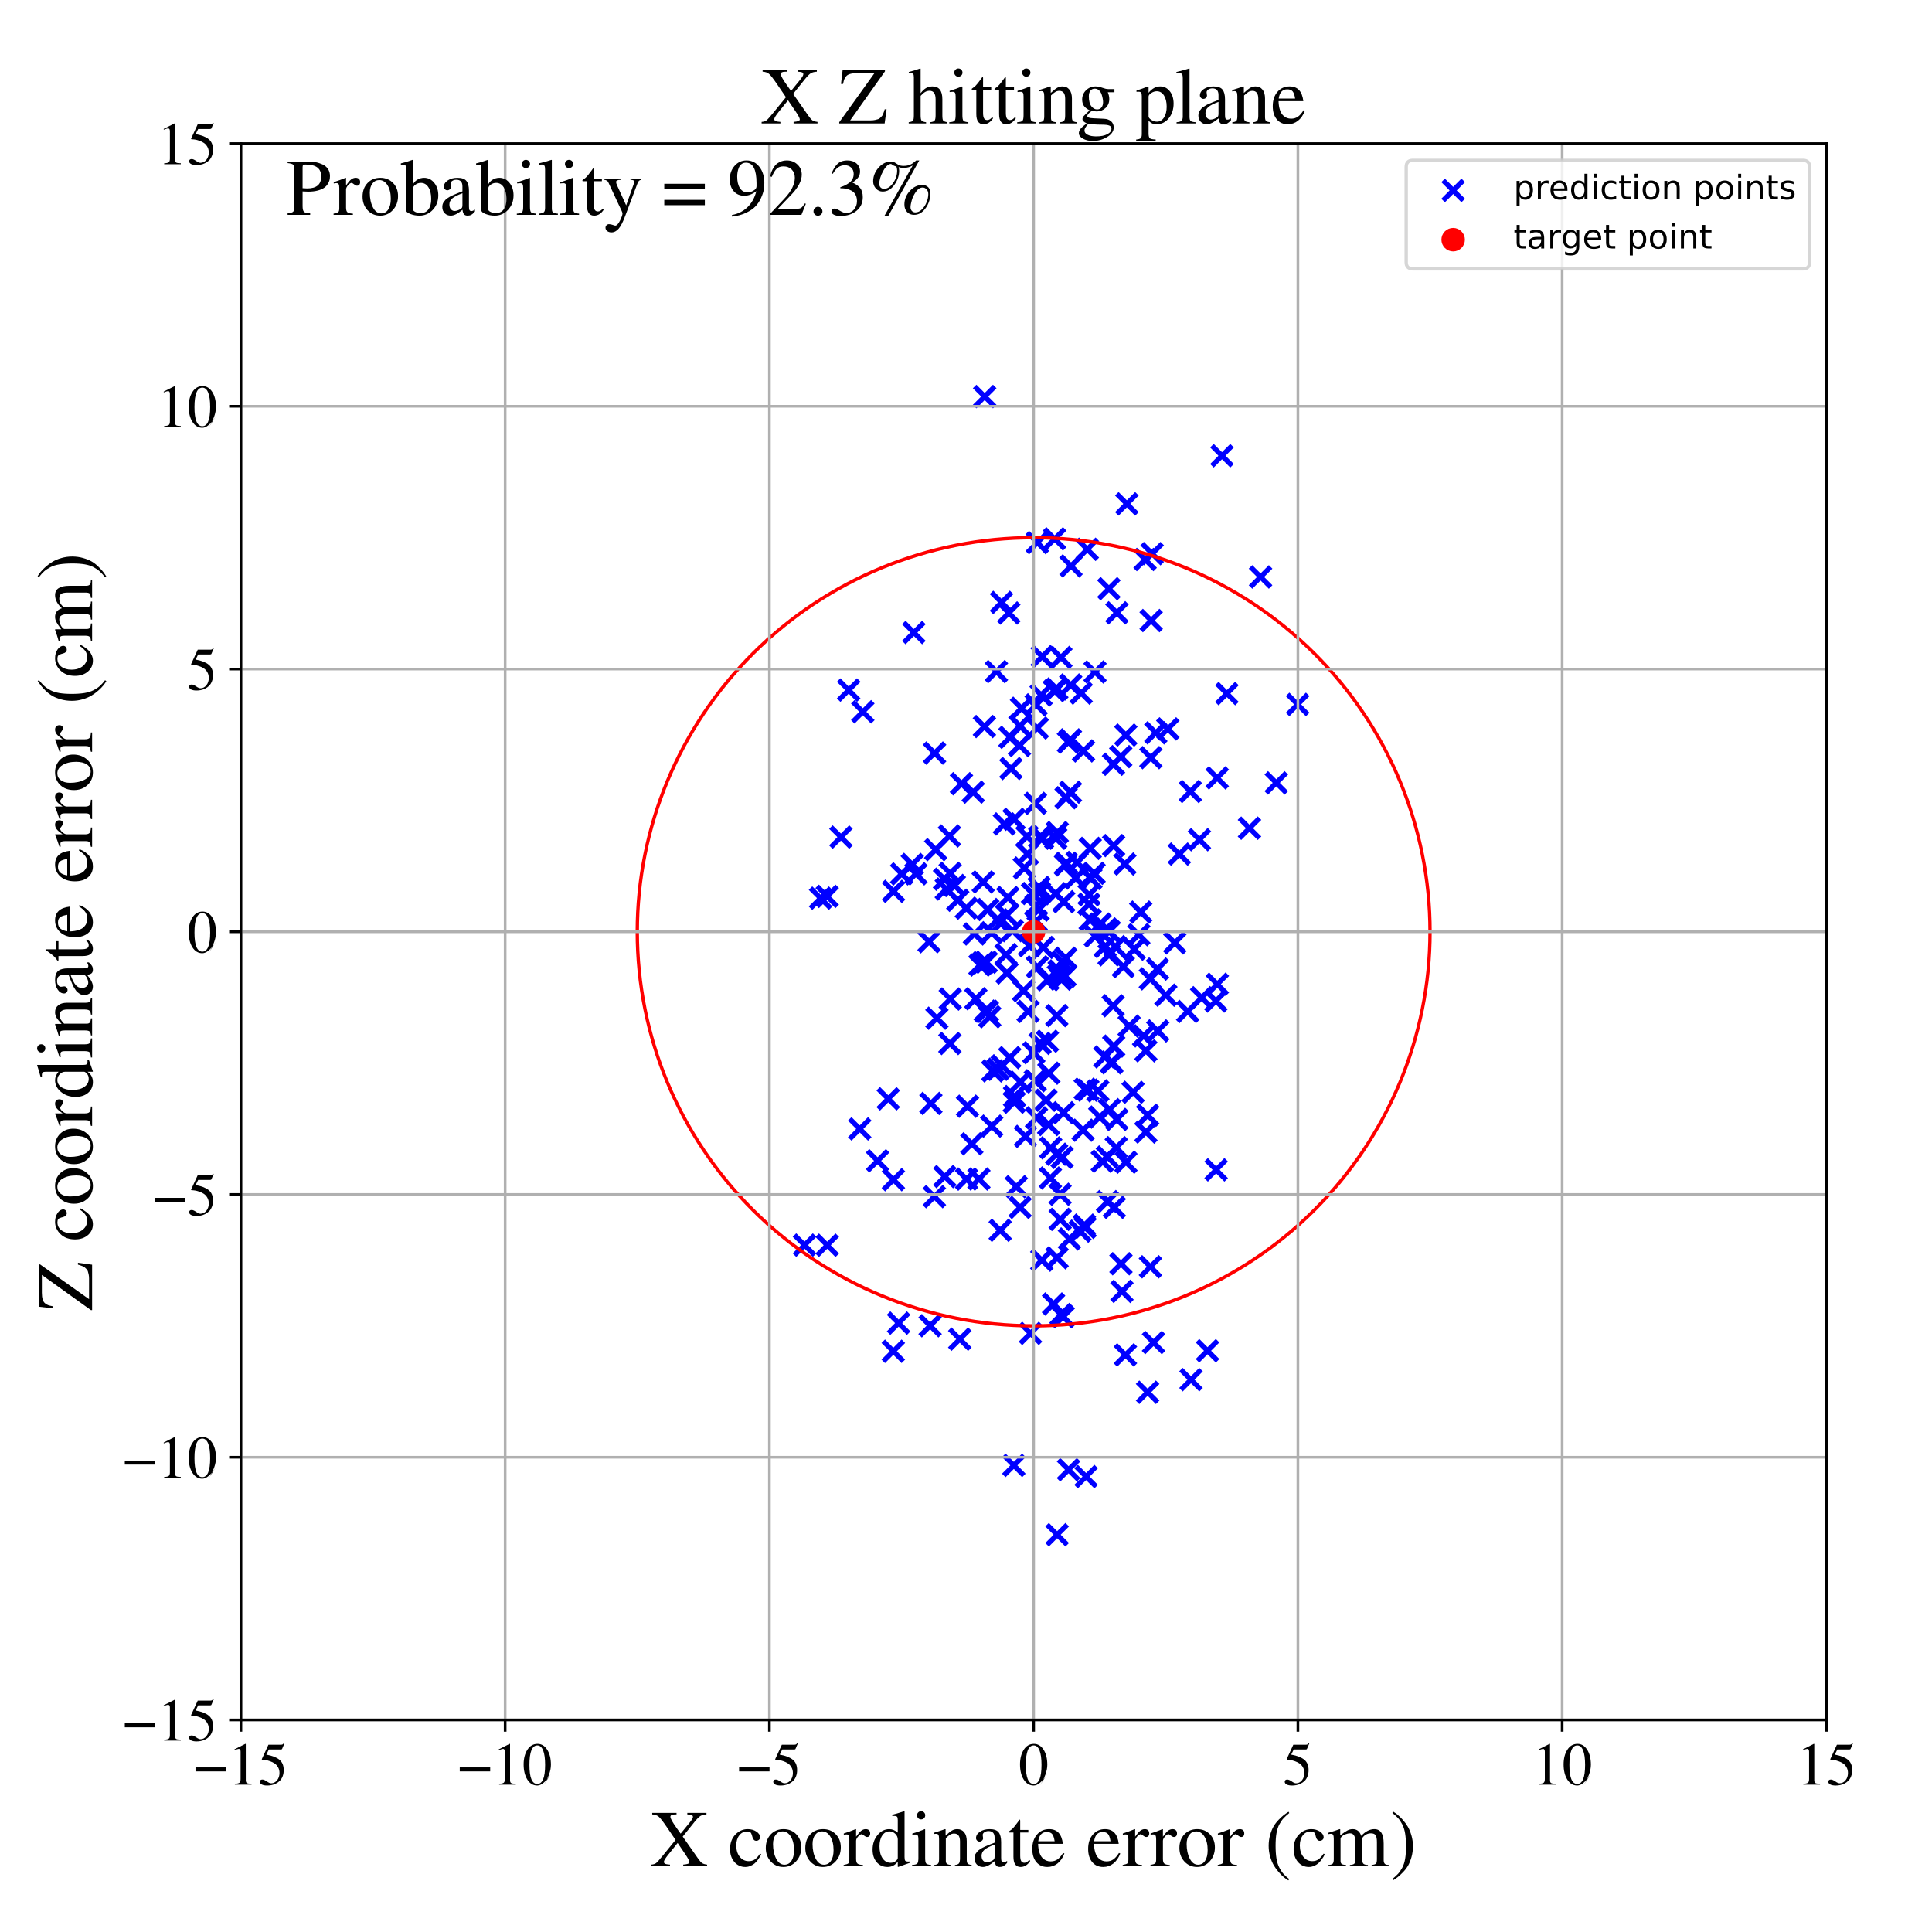 <?xml version="1.0" encoding="utf-8" standalone="no"?>
<!DOCTYPE svg PUBLIC "-//W3C//DTD SVG 1.1//EN"
  "http://www.w3.org/Graphics/SVG/1.1/DTD/svg11.dtd">
<!-- Created with matplotlib (https://matplotlib.org/) -->
<svg height="576pt" version="1.1" viewBox="0 0 576 576" width="576pt" xmlns="http://www.w3.org/2000/svg" xmlns:xlink="http://www.w3.org/1999/xlink">
 <defs>
  <style type="text/css">
*{stroke-linecap:butt;stroke-linejoin:round;}
  </style>
 </defs>
 <g id="figure_1">
  <g id="patch_1">
   <path d="M 0 576 
L 576 576 
L 576 0 
L 0 0 
z
" style="fill:#ffffff;"/>
  </g>
  <g id="axes_1">
   <g id="patch_2">
    <path d="M 71.822 512.784 
L 544.52 512.784 
L 544.52 42.802 
L 71.822 42.802 
z
" style="fill:#ffffff;"/>
   </g>
   <g id="PathCollection_1">
    <defs>
     <path d="M -3 3 
L 3 -3 
M -3 -3 
L 3 3 
" id="m1e646df837" style="stroke:#0000ff;stroke-width:1.5;"/>
    </defs>
    <g clip-path="url(#p56967cd6a2)">
     <use style="fill:#0000ff;stroke:#0000ff;stroke-width:1.5;" x="278.636" xlink:href="#m1e646df837" y="224.517"/>
     <use style="fill:#0000ff;stroke:#0000ff;stroke-width:1.5;" x="308.71" xlink:href="#m1e646df837" y="239.509"/>
     <use style="fill:#0000ff;stroke:#0000ff;stroke-width:1.5;" x="308.925" xlink:href="#m1e646df837" y="274.616"/>
     <use style="fill:#0000ff;stroke:#0000ff;stroke-width:1.5;" x="327.968" xlink:href="#m1e646df837" y="275.502"/>
     <use style="fill:#0000ff;stroke:#0000ff;stroke-width:1.5;" x="316.978" xlink:href="#m1e646df837" y="392.57"/>
     <use style="fill:#0000ff;stroke:#0000ff;stroke-width:1.5;" x="302.476" xlink:href="#m1e646df837" y="326.907"/>
     <use style="fill:#0000ff;stroke:#0000ff;stroke-width:1.5;" x="299.44" xlink:href="#m1e646df837" y="245.65"/>
     <use style="fill:#0000ff;stroke:#0000ff;stroke-width:1.5;" x="324.7" xlink:href="#m1e646df837" y="266.77"/>
     <use style="fill:#0000ff;stroke:#0000ff;stroke-width:1.5;" x="302.366" xlink:href="#m1e646df837" y="328.614"/>
     <use style="fill:#0000ff;stroke:#0000ff;stroke-width:1.5;" x="298.596" xlink:href="#m1e646df837" y="179.597"/>
     <use style="fill:#0000ff;stroke:#0000ff;stroke-width:1.5;" x="317.51" xlink:href="#m1e646df837" y="290.992"/>
     <use style="fill:#0000ff;stroke:#0000ff;stroke-width:1.5;" x="297.069" xlink:href="#m1e646df837" y="200.23"/>
     <use style="fill:#0000ff;stroke:#0000ff;stroke-width:1.5;" x="318.827" xlink:href="#m1e646df837" y="369.381"/>
     <use style="fill:#0000ff;stroke:#0000ff;stroke-width:1.5;" x="324.632" xlink:href="#m1e646df837" y="269.568"/>
     <use style="fill:#0000ff;stroke:#0000ff;stroke-width:1.5;" x="345.077" xlink:href="#m1e646df837" y="288.915"/>
     <use style="fill:#0000ff;stroke:#0000ff;stroke-width:1.5;" x="302.258" xlink:href="#m1e646df837" y="436.886"/>
     <use style="fill:#0000ff;stroke:#0000ff;stroke-width:1.5;" x="300.204" xlink:href="#m1e646df837" y="290.077"/>
     <use style="fill:#0000ff;stroke:#0000ff;stroke-width:1.5;" x="310.793" xlink:href="#m1e646df837" y="249.905"/>
     <use style="fill:#0000ff;stroke:#0000ff;stroke-width:1.5;" x="300.136" xlink:href="#m1e646df837" y="272.867"/>
     <use style="fill:#0000ff;stroke:#0000ff;stroke-width:1.5;" x="310.096" xlink:href="#m1e646df837" y="311.061"/>
     <use style="fill:#0000ff;stroke:#0000ff;stroke-width:1.5;" x="362.927" xlink:href="#m1e646df837" y="293.431"/>
     <use style="fill:#0000ff;stroke:#0000ff;stroke-width:1.5;" x="330.684" xlink:href="#m1e646df837" y="277.619"/>
     <use style="fill:#0000ff;stroke:#0000ff;stroke-width:1.5;" x="256.328" xlink:href="#m1e646df837" y="336.567"/>
     <use style="fill:#0000ff;stroke:#0000ff;stroke-width:1.5;" x="335.529" xlink:href="#m1e646df837" y="403.945"/>
     <use style="fill:#0000ff;stroke:#0000ff;stroke-width:1.5;" x="317.157" xlink:href="#m1e646df837" y="268.839"/>
     <use style="fill:#0000ff;stroke:#0000ff;stroke-width:1.5;" x="283.268" xlink:href="#m1e646df837" y="260.37"/>
     <use style="fill:#0000ff;stroke:#0000ff;stroke-width:1.5;" x="337.813" xlink:href="#m1e646df837" y="325.642"/>
     <use style="fill:#0000ff;stroke:#0000ff;stroke-width:1.5;" x="341.403" xlink:href="#m1e646df837" y="166.804"/>
     <use style="fill:#0000ff;stroke:#0000ff;stroke-width:1.5;" x="331.86" xlink:href="#m1e646df837" y="299.848"/>
     <use style="fill:#0000ff;stroke:#0000ff;stroke-width:1.5;" x="341.634" xlink:href="#m1e646df837" y="337.502"/>
     <use style="fill:#0000ff;stroke:#0000ff;stroke-width:1.5;" x="308.221" xlink:href="#m1e646df837" y="313.85"/>
     <use style="fill:#0000ff;stroke:#0000ff;stroke-width:1.5;" x="332.041" xlink:href="#m1e646df837" y="311.879"/>
     <use style="fill:#0000ff;stroke:#0000ff;stroke-width:1.5;" x="330.194" xlink:href="#m1e646df837" y="358.252"/>
     <use style="fill:#0000ff;stroke:#0000ff;stroke-width:1.5;" x="305.711" xlink:href="#m1e646df837" y="338.798"/>
     <use style="fill:#0000ff;stroke:#0000ff;stroke-width:1.5;" x="294.51" xlink:href="#m1e646df837" y="271.159"/>
     <use style="fill:#0000ff;stroke:#0000ff;stroke-width:1.5;" x="334.2" xlink:href="#m1e646df837" y="376.764"/>
     <use style="fill:#0000ff;stroke:#0000ff;stroke-width:1.5;" x="334.494" xlink:href="#m1e646df837" y="385.012"/>
     <use style="fill:#0000ff;stroke:#0000ff;stroke-width:1.5;" x="308.632" xlink:href="#m1e646df837" y="322.216"/>
     <use style="fill:#0000ff;stroke:#0000ff;stroke-width:1.5;" x="250.716" xlink:href="#m1e646df837" y="249.573"/>
     <use style="fill:#0000ff;stroke:#0000ff;stroke-width:1.5;" x="271.975" xlink:href="#m1e646df837" y="257.719"/>
     <use style="fill:#0000ff;stroke:#0000ff;stroke-width:1.5;" x="327.324" xlink:href="#m1e646df837" y="325.223"/>
     <use style="fill:#0000ff;stroke:#0000ff;stroke-width:1.5;" x="315.074" xlink:href="#m1e646df837" y="302.783"/>
     <use style="fill:#0000ff;stroke:#0000ff;stroke-width:1.5;" x="315.171" xlink:href="#m1e646df837" y="374.999"/>
     <use style="fill:#0000ff;stroke:#0000ff;stroke-width:1.5;" x="288.084" xlink:href="#m1e646df837" y="270.754"/>
     <use style="fill:#0000ff;stroke:#0000ff;stroke-width:1.5;" x="308.92" xlink:href="#m1e646df837" y="210.147"/>
     <use style="fill:#0000ff;stroke:#0000ff;stroke-width:1.5;" x="244.638" xlink:href="#m1e646df837" y="267.78"/>
     <use style="fill:#0000ff;stroke:#0000ff;stroke-width:1.5;" x="315.031" xlink:href="#m1e646df837" y="344.108"/>
     <use style="fill:#0000ff;stroke:#0000ff;stroke-width:1.5;" x="322.336" xlink:href="#m1e646df837" y="206.642"/>
     <use style="fill:#0000ff;stroke:#0000ff;stroke-width:1.5;" x="330.153" xlink:href="#m1e646df837" y="344.948"/>
     <use style="fill:#0000ff;stroke:#0000ff;stroke-width:1.5;" x="354.09" xlink:href="#m1e646df837" y="301.54"/>
     <use style="fill:#0000ff;stroke:#0000ff;stroke-width:1.5;" x="357.588" xlink:href="#m1e646df837" y="250.349"/>
     <use style="fill:#0000ff;stroke:#0000ff;stroke-width:1.5;" x="298.196" xlink:href="#m1e646df837" y="366.798"/>
     <use style="fill:#0000ff;stroke:#0000ff;stroke-width:1.5;" x="293.571" xlink:href="#m1e646df837" y="118.229"/>
     <use style="fill:#0000ff;stroke:#0000ff;stroke-width:1.5;" x="276.982" xlink:href="#m1e646df837" y="280.769"/>
     <use style="fill:#0000ff;stroke:#0000ff;stroke-width:1.5;" x="336.631" xlink:href="#m1e646df837" y="305.914"/>
     <use style="fill:#0000ff;stroke:#0000ff;stroke-width:1.5;" x="288.158" xlink:href="#m1e646df837" y="351.535"/>
     <use style="fill:#0000ff;stroke:#0000ff;stroke-width:1.5;" x="309.784" xlink:href="#m1e646df837" y="264.569"/>
     <use style="fill:#0000ff;stroke:#0000ff;stroke-width:1.5;" x="312.388" xlink:href="#m1e646df837" y="292.078"/>
     <use style="fill:#0000ff;stroke:#0000ff;stroke-width:1.5;" x="307.222" xlink:href="#m1e646df837" y="397.53"/>
     <use style="fill:#0000ff;stroke:#0000ff;stroke-width:1.5;" x="343.203" xlink:href="#m1e646df837" y="185.005"/>
     <use style="fill:#0000ff;stroke:#0000ff;stroke-width:1.5;" x="294.369" xlink:href="#m1e646df837" y="301.512"/>
     <use style="fill:#0000ff;stroke:#0000ff;stroke-width:1.5;" x="253.028" xlink:href="#m1e646df837" y="205.739"/>
     <use style="fill:#0000ff;stroke:#0000ff;stroke-width:1.5;" x="315.077" xlink:href="#m1e646df837" y="205.402"/>
     <use style="fill:#0000ff;stroke:#0000ff;stroke-width:1.5;" x="339.53" xlink:href="#m1e646df837" y="278.672"/>
     <use style="fill:#0000ff;stroke:#0000ff;stroke-width:1.5;" x="313.161" xlink:href="#m1e646df837" y="351.204"/>
     <use style="fill:#0000ff;stroke:#0000ff;stroke-width:1.5;" x="294.032" xlink:href="#m1e646df837" y="286.871"/>
     <use style="fill:#0000ff;stroke:#0000ff;stroke-width:1.5;" x="330.598" xlink:href="#m1e646df837" y="175.506"/>
     <use style="fill:#0000ff;stroke:#0000ff;stroke-width:1.5;" x="315.846" xlink:href="#m1e646df837" y="289.728"/>
     <use style="fill:#0000ff;stroke:#0000ff;stroke-width:1.5;" x="310.691" xlink:href="#m1e646df837" y="195.748"/>
     <use style="fill:#0000ff;stroke:#0000ff;stroke-width:1.5;" x="306.198" xlink:href="#m1e646df837" y="249.391"/>
     <use style="fill:#0000ff;stroke:#0000ff;stroke-width:1.5;" x="326.182" xlink:href="#m1e646df837" y="260.37"/>
     <use style="fill:#0000ff;stroke:#0000ff;stroke-width:1.5;" x="284.527" xlink:href="#m1e646df837" y="263.989"/>
     <use style="fill:#0000ff;stroke:#0000ff;stroke-width:1.5;" x="344.592" xlink:href="#m1e646df837" y="218.477"/>
     <use style="fill:#0000ff;stroke:#0000ff;stroke-width:1.5;" x="286.146" xlink:href="#m1e646df837" y="399.257"/>
     <use style="fill:#0000ff;stroke:#0000ff;stroke-width:1.5;" x="304.075" xlink:href="#m1e646df837" y="216.411"/>
     <use style="fill:#0000ff;stroke:#0000ff;stroke-width:1.5;" x="309.504" xlink:href="#m1e646df837" y="271.357"/>
     <use style="fill:#0000ff;stroke:#0000ff;stroke-width:1.5;" x="309.278" xlink:href="#m1e646df837" y="288.257"/>
     <use style="fill:#0000ff;stroke:#0000ff;stroke-width:1.5;" x="302.989" xlink:href="#m1e646df837" y="353.799"/>
     <use style="fill:#0000ff;stroke:#0000ff;stroke-width:1.5;" x="290.937" xlink:href="#m1e646df837" y="297.766"/>
     <use style="fill:#0000ff;stroke:#0000ff;stroke-width:1.5;" x="295.076" xlink:href="#m1e646df837" y="303.133"/>
     <use style="fill:#0000ff;stroke:#0000ff;stroke-width:1.5;" x="304.128" xlink:href="#m1e646df837" y="359.971"/>
     <use style="fill:#0000ff;stroke:#0000ff;stroke-width:1.5;" x="301.092" xlink:href="#m1e646df837" y="219.833"/>
     <use style="fill:#0000ff;stroke:#0000ff;stroke-width:1.5;" x="268.816" xlink:href="#m1e646df837" y="260.537"/>
     <use style="fill:#0000ff;stroke:#0000ff;stroke-width:1.5;" x="301.053" xlink:href="#m1e646df837" y="315.313"/>
     <use style="fill:#0000ff;stroke:#0000ff;stroke-width:1.5;" x="291.846" xlink:href="#m1e646df837" y="351.509"/>
     <use style="fill:#0000ff;stroke:#0000ff;stroke-width:1.5;" x="315.211" xlink:href="#m1e646df837" y="248.202"/>
     <use style="fill:#0000ff;stroke:#0000ff;stroke-width:1.5;" x="342.168" xlink:href="#m1e646df837" y="332.482"/>
     <use style="fill:#0000ff;stroke:#0000ff;stroke-width:1.5;" x="342.14" xlink:href="#m1e646df837" y="415.081"/>
     <use style="fill:#0000ff;stroke:#0000ff;stroke-width:1.5;" x="285.551" xlink:href="#m1e646df837" y="268.407"/>
     <use style="fill:#0000ff;stroke:#0000ff;stroke-width:1.5;" x="272.453" xlink:href="#m1e646df837" y="188.577"/>
     <use style="fill:#0000ff;stroke:#0000ff;stroke-width:1.5;" x="295.976" xlink:href="#m1e646df837" y="319.275"/>
     <use style="fill:#0000ff;stroke:#0000ff;stroke-width:1.5;" x="335.955" xlink:href="#m1e646df837" y="150.209"/>
     <use style="fill:#0000ff;stroke:#0000ff;stroke-width:1.5;" x="325.039" xlink:href="#m1e646df837" y="252.941"/>
     <use style="fill:#0000ff;stroke:#0000ff;stroke-width:1.5;" x="267.907" xlink:href="#m1e646df837" y="394.47"/>
     <use style="fill:#0000ff;stroke:#0000ff;stroke-width:1.5;" x="334.902" xlink:href="#m1e646df837" y="288.187"/>
     <use style="fill:#0000ff;stroke:#0000ff;stroke-width:1.5;" x="239.858" xlink:href="#m1e646df837" y="371.211"/>
     <use style="fill:#0000ff;stroke:#0000ff;stroke-width:1.5;" x="300.756" xlink:href="#m1e646df837" y="182.744"/>
     <use style="fill:#0000ff;stroke:#0000ff;stroke-width:1.5;" x="301.39" xlink:href="#m1e646df837" y="229.129"/>
     <use style="fill:#0000ff;stroke:#0000ff;stroke-width:1.5;" x="324.344" xlink:href="#m1e646df837" y="324.997"/>
     <use style="fill:#0000ff;stroke:#0000ff;stroke-width:1.5;" x="343.104" xlink:href="#m1e646df837" y="225.894"/>
     <use style="fill:#0000ff;stroke:#0000ff;stroke-width:1.5;" x="319.126" xlink:href="#m1e646df837" y="220.577"/>
     <use style="fill:#0000ff;stroke:#0000ff;stroke-width:1.5;" x="278.964" xlink:href="#m1e646df837" y="253.319"/>
     <use style="fill:#0000ff;stroke:#0000ff;stroke-width:1.5;" x="257.237" xlink:href="#m1e646df837" y="212.207"/>
     <use style="fill:#0000ff;stroke:#0000ff;stroke-width:1.5;" x="316.048" xlink:href="#m1e646df837" y="356.052"/>
     <use style="fill:#0000ff;stroke:#0000ff;stroke-width:1.5;" x="338.158" xlink:href="#m1e646df837" y="282.986"/>
     <use style="fill:#0000ff;stroke:#0000ff;stroke-width:1.5;" x="311.046" xlink:href="#m1e646df837" y="282.471"/>
     <use style="fill:#0000ff;stroke:#0000ff;stroke-width:1.5;" x="316.303" xlink:href="#m1e646df837" y="196.014"/>
     <use style="fill:#0000ff;stroke:#0000ff;stroke-width:1.5;" x="354.892" xlink:href="#m1e646df837" y="235.975"/>
     <use style="fill:#0000ff;stroke:#0000ff;stroke-width:1.5;" x="332.014" xlink:href="#m1e646df837" y="252.106"/>
     <use style="fill:#0000ff;stroke:#0000ff;stroke-width:1.5;" x="300.46" xlink:href="#m1e646df837" y="267.57"/>
     <use style="fill:#0000ff;stroke:#0000ff;stroke-width:1.5;" x="290.502" xlink:href="#m1e646df837" y="278.45"/>
     <use style="fill:#0000ff;stroke:#0000ff;stroke-width:1.5;" x="304.542" xlink:href="#m1e646df837" y="211.158"/>
     <use style="fill:#0000ff;stroke:#0000ff;stroke-width:1.5;" x="307.811" xlink:href="#m1e646df837" y="266.389"/>
     <use style="fill:#0000ff;stroke:#0000ff;stroke-width:1.5;" x="293.161" xlink:href="#m1e646df837" y="286.994"/>
     <use style="fill:#0000ff;stroke:#0000ff;stroke-width:1.5;" x="292.15" xlink:href="#m1e646df837" y="287.712"/>
     <use style="fill:#0000ff;stroke:#0000ff;stroke-width:1.5;" x="321.136" xlink:href="#m1e646df837" y="257.123"/>
     <use style="fill:#0000ff;stroke:#0000ff;stroke-width:1.5;" x="308.859" xlink:href="#m1e646df837" y="269.986"/>
     <use style="fill:#0000ff;stroke:#0000ff;stroke-width:1.5;" x="316.645" xlink:href="#m1e646df837" y="345.06"/>
     <use style="fill:#0000ff;stroke:#0000ff;stroke-width:1.5;" x="309.264" xlink:href="#m1e646df837" y="161.773"/>
     <use style="fill:#0000ff;stroke:#0000ff;stroke-width:1.5;" x="319.218" xlink:href="#m1e646df837" y="204.224"/>
     <use style="fill:#0000ff;stroke:#0000ff;stroke-width:1.5;" x="312.634" xlink:href="#m1e646df837" y="335.268"/>
     <use style="fill:#0000ff;stroke:#0000ff;stroke-width:1.5;" x="319.31" xlink:href="#m1e646df837" y="168.722"/>
     <use style="fill:#0000ff;stroke:#0000ff;stroke-width:1.5;" x="362.899" xlink:href="#m1e646df837" y="231.927"/>
     <use style="fill:#0000ff;stroke:#0000ff;stroke-width:1.5;" x="325.245" xlink:href="#m1e646df837" y="261.909"/>
     <use style="fill:#0000ff;stroke:#0000ff;stroke-width:1.5;" x="295.666" xlink:href="#m1e646df837" y="335.738"/>
     <use style="fill:#0000ff;stroke:#0000ff;stroke-width:1.5;" x="317.838" xlink:href="#m1e646df837" y="237.832"/>
     <use style="fill:#0000ff;stroke:#0000ff;stroke-width:1.5;" x="350.251" xlink:href="#m1e646df837" y="281.101"/>
     <use style="fill:#0000ff;stroke:#0000ff;stroke-width:1.5;" x="348.163" xlink:href="#m1e646df837" y="217.317"/>
     <use style="fill:#0000ff;stroke:#0000ff;stroke-width:1.5;" x="322.894" xlink:href="#m1e646df837" y="336.947"/>
     <use style="fill:#0000ff;stroke:#0000ff;stroke-width:1.5;" x="293.49" xlink:href="#m1e646df837" y="216.606"/>
     <use style="fill:#0000ff;stroke:#0000ff;stroke-width:1.5;" x="295.624" xlink:href="#m1e646df837" y="278.075"/>
     <use style="fill:#0000ff;stroke:#0000ff;stroke-width:1.5;" x="277.298" xlink:href="#m1e646df837" y="395.257"/>
     <use style="fill:#0000ff;stroke:#0000ff;stroke-width:1.5;" x="318.568" xlink:href="#m1e646df837" y="438.187"/>
     <use style="fill:#0000ff;stroke:#0000ff;stroke-width:1.5;" x="246.625" xlink:href="#m1e646df837" y="371.247"/>
     <use style="fill:#0000ff;stroke:#0000ff;stroke-width:1.5;" x="364.317" xlink:href="#m1e646df837" y="135.867"/>
     <use style="fill:#0000ff;stroke:#0000ff;stroke-width:1.5;" x="323.524" xlink:href="#m1e646df837" y="324.723"/>
     <use style="fill:#0000ff;stroke:#0000ff;stroke-width:1.5;" x="334.137" xlink:href="#m1e646df837" y="225.589"/>
     <use style="fill:#0000ff;stroke:#0000ff;stroke-width:1.5;" x="283.051" xlink:href="#m1e646df837" y="249.234"/>
     <use style="fill:#0000ff;stroke:#0000ff;stroke-width:1.5;" x="332.49" xlink:href="#m1e646df837" y="282.226"/>
     <use style="fill:#0000ff;stroke:#0000ff;stroke-width:1.5;" x="362.576" xlink:href="#m1e646df837" y="348.773"/>
     <use style="fill:#0000ff;stroke:#0000ff;stroke-width:1.5;" x="313.252" xlink:href="#m1e646df837" y="342.224"/>
     <use style="fill:#0000ff;stroke:#0000ff;stroke-width:1.5;" x="298.763" xlink:href="#m1e646df837" y="317.759"/>
     <use style="fill:#0000ff;stroke:#0000ff;stroke-width:1.5;" x="386.874" xlink:href="#m1e646df837" y="210.011"/>
     <use style="fill:#0000ff;stroke:#0000ff;stroke-width:1.5;" x="304.204" xlink:href="#m1e646df837" y="322.58"/>
     <use style="fill:#0000ff;stroke:#0000ff;stroke-width:1.5;" x="323.037" xlink:href="#m1e646df837" y="223.877"/>
     <use style="fill:#0000ff;stroke:#0000ff;stroke-width:1.5;" x="329.839" xlink:href="#m1e646df837" y="276.946"/>
     <use style="fill:#0000ff;stroke:#0000ff;stroke-width:1.5;" x="282.115" xlink:href="#m1e646df837" y="265.042"/>
     <use style="fill:#0000ff;stroke:#0000ff;stroke-width:1.5;" x="266.394" xlink:href="#m1e646df837" y="265.741"/>
     <use style="fill:#0000ff;stroke:#0000ff;stroke-width:1.5;" x="347.584" xlink:href="#m1e646df837" y="296.699"/>
     <use style="fill:#0000ff;stroke:#0000ff;stroke-width:1.5;" x="288.45" xlink:href="#m1e646df837" y="329.801"/>
     <use style="fill:#0000ff;stroke:#0000ff;stroke-width:1.5;" x="335.644" xlink:href="#m1e646df837" y="219.142"/>
     <use style="fill:#0000ff;stroke:#0000ff;stroke-width:1.5;" x="335.677" xlink:href="#m1e646df837" y="346.488"/>
     <use style="fill:#0000ff;stroke:#0000ff;stroke-width:1.5;" x="362.502" xlink:href="#m1e646df837" y="298.429"/>
     <use style="fill:#0000ff;stroke:#0000ff;stroke-width:1.5;" x="331.486" xlink:href="#m1e646df837" y="316.868"/>
     <use style="fill:#0000ff;stroke:#0000ff;stroke-width:1.5;" x="290.144" xlink:href="#m1e646df837" y="236.164"/>
     <use style="fill:#0000ff;stroke:#0000ff;stroke-width:1.5;" x="345.166" xlink:href="#m1e646df837" y="307.349"/>
     <use style="fill:#0000ff;stroke:#0000ff;stroke-width:1.5;" x="246.61" xlink:href="#m1e646df837" y="267.246"/>
     <use style="fill:#0000ff;stroke:#0000ff;stroke-width:1.5;" x="302.327" xlink:href="#m1e646df837" y="244.258"/>
     <use style="fill:#0000ff;stroke:#0000ff;stroke-width:1.5;" x="329.486" xlink:href="#m1e646df837" y="282.219"/>
     <use style="fill:#0000ff;stroke:#0000ff;stroke-width:1.5;" x="303.947" xlink:href="#m1e646df837" y="222.256"/>
     <use style="fill:#0000ff;stroke:#0000ff;stroke-width:1.5;" x="317.664" xlink:href="#m1e646df837" y="257.868"/>
     <use style="fill:#0000ff;stroke:#0000ff;stroke-width:1.5;" x="315.801" xlink:href="#m1e646df837" y="289.476"/>
     <use style="fill:#0000ff;stroke:#0000ff;stroke-width:1.5;" x="318.533" xlink:href="#m1e646df837" y="221.275"/>
     <use style="fill:#0000ff;stroke:#0000ff;stroke-width:1.5;" x="315.517" xlink:href="#m1e646df837" y="290.878"/>
     <use style="fill:#0000ff;stroke:#0000ff;stroke-width:1.5;" x="343.507" xlink:href="#m1e646df837" y="165.07"/>
     <use style="fill:#0000ff;stroke:#0000ff;stroke-width:1.5;" x="305.371" xlink:href="#m1e646df837" y="258.789"/>
     <use style="fill:#0000ff;stroke:#0000ff;stroke-width:1.5;" x="372.515" xlink:href="#m1e646df837" y="246.92"/>
     <use style="fill:#0000ff;stroke:#0000ff;stroke-width:1.5;" x="297.325" xlink:href="#m1e646df837" y="274.249"/>
     <use style="fill:#0000ff;stroke:#0000ff;stroke-width:1.5;" x="320.688" xlink:href="#m1e646df837" y="261.781"/>
     <use style="fill:#0000ff;stroke:#0000ff;stroke-width:1.5;" x="297.544" xlink:href="#m1e646df837" y="318.777"/>
     <use style="fill:#0000ff;stroke:#0000ff;stroke-width:1.5;" x="380.507" xlink:href="#m1e646df837" y="233.402"/>
     <use style="fill:#0000ff;stroke:#0000ff;stroke-width:1.5;" x="332.216" xlink:href="#m1e646df837" y="359.957"/>
     <use style="fill:#0000ff;stroke:#0000ff;stroke-width:1.5;" x="317.915" xlink:href="#m1e646df837" y="257.373"/>
     <use style="fill:#0000ff;stroke:#0000ff;stroke-width:1.5;" x="293.116" xlink:href="#m1e646df837" y="262.952"/>
     <use style="fill:#0000ff;stroke:#0000ff;stroke-width:1.5;" x="360.008" xlink:href="#m1e646df837" y="402.708"/>
     <use style="fill:#0000ff;stroke:#0000ff;stroke-width:1.5;" x="310.588" xlink:href="#m1e646df837" y="375.699"/>
     <use style="fill:#0000ff;stroke:#0000ff;stroke-width:1.5;" x="331.972" xlink:href="#m1e646df837" y="227.852"/>
     <use style="fill:#0000ff;stroke:#0000ff;stroke-width:1.5;" x="341.631" xlink:href="#m1e646df837" y="313.275"/>
     <use style="fill:#0000ff;stroke:#0000ff;stroke-width:1.5;" x="266.362" xlink:href="#m1e646df837" y="351.71"/>
     <use style="fill:#0000ff;stroke:#0000ff;stroke-width:1.5;" x="351.603" xlink:href="#m1e646df837" y="254.631"/>
     <use style="fill:#0000ff;stroke:#0000ff;stroke-width:1.5;" x="277.537" xlink:href="#m1e646df837" y="328.977"/>
     <use style="fill:#0000ff;stroke:#0000ff;stroke-width:1.5;" x="309.976" xlink:href="#m1e646df837" y="249.647"/>
     <use style="fill:#0000ff;stroke:#0000ff;stroke-width:1.5;" x="306.321" xlink:href="#m1e646df837" y="254.6"/>
     <use style="fill:#0000ff;stroke:#0000ff;stroke-width:1.5;" x="316.084" xlink:href="#m1e646df837" y="363.531"/>
     <use style="fill:#0000ff;stroke:#0000ff;stroke-width:1.5;" x="332.786" xlink:href="#m1e646df837" y="342.161"/>
     <use style="fill:#0000ff;stroke:#0000ff;stroke-width:1.5;" x="283.302" xlink:href="#m1e646df837" y="297.844"/>
     <use style="fill:#0000ff;stroke:#0000ff;stroke-width:1.5;" x="310.39" xlink:href="#m1e646df837" y="207.21"/>
     <use style="fill:#0000ff;stroke:#0000ff;stroke-width:1.5;" x="335.373" xlink:href="#m1e646df837" y="257.601"/>
     <use style="fill:#0000ff;stroke:#0000ff;stroke-width:1.5;" x="323.802" xlink:href="#m1e646df837" y="440.217"/>
     <use style="fill:#0000ff;stroke:#0000ff;stroke-width:1.5;" x="331.431" xlink:href="#m1e646df837" y="316.612"/>
     <use style="fill:#0000ff;stroke:#0000ff;stroke-width:1.5;" x="342.943" xlink:href="#m1e646df837" y="291.819"/>
     <use style="fill:#0000ff;stroke:#0000ff;stroke-width:1.5;" x="264.815" xlink:href="#m1e646df837" y="327.592"/>
     <use style="fill:#0000ff;stroke:#0000ff;stroke-width:1.5;" x="316.307" xlink:href="#m1e646df837" y="391.915"/>
     <use style="fill:#0000ff;stroke:#0000ff;stroke-width:1.5;" x="326.467" xlink:href="#m1e646df837" y="200.342"/>
     <use style="fill:#0000ff;stroke:#0000ff;stroke-width:1.5;" x="289.74" xlink:href="#m1e646df837" y="341.009"/>
     <use style="fill:#0000ff;stroke:#0000ff;stroke-width:1.5;" x="281.595" xlink:href="#m1e646df837" y="262.128"/>
     <use style="fill:#0000ff;stroke:#0000ff;stroke-width:1.5;" x="283.191" xlink:href="#m1e646df837" y="311.098"/>
     <use style="fill:#0000ff;stroke:#0000ff;stroke-width:1.5;" x="321.975" xlink:href="#m1e646df837" y="367.047"/>
     <use style="fill:#0000ff;stroke:#0000ff;stroke-width:1.5;" x="306.889" xlink:href="#m1e646df837" y="281.953"/>
     <use style="fill:#0000ff;stroke:#0000ff;stroke-width:1.5;" x="328.618" xlink:href="#m1e646df837" y="346.211"/>
     <use style="fill:#0000ff;stroke:#0000ff;stroke-width:1.5;" x="340.094" xlink:href="#m1e646df837" y="271.932"/>
     <use style="fill:#0000ff;stroke:#0000ff;stroke-width:1.5;" x="317.735" xlink:href="#m1e646df837" y="285.674"/>
     <use style="fill:#0000ff;stroke:#0000ff;stroke-width:1.5;" x="312.703" xlink:href="#m1e646df837" y="319.949"/>
     <use style="fill:#0000ff;stroke:#0000ff;stroke-width:1.5;" x="319.14" xlink:href="#m1e646df837" y="236.178"/>
     <use style="fill:#0000ff;stroke:#0000ff;stroke-width:1.5;" x="323.3" xlink:href="#m1e646df837" y="365.246"/>
     <use style="fill:#0000ff;stroke:#0000ff;stroke-width:1.5;" x="324.155" xlink:href="#m1e646df837" y="163.767"/>
     <use style="fill:#0000ff;stroke:#0000ff;stroke-width:1.5;" x="314.417" xlink:href="#m1e646df837" y="160.654"/>
     <use style="fill:#0000ff;stroke:#0000ff;stroke-width:1.5;" x="286.649" xlink:href="#m1e646df837" y="233.655"/>
     <use style="fill:#0000ff;stroke:#0000ff;stroke-width:1.5;" x="316.704" xlink:href="#m1e646df837" y="286.792"/>
     <use style="fill:#0000ff;stroke:#0000ff;stroke-width:1.5;" x="261.645" xlink:href="#m1e646df837" y="346.081"/>
     <use style="fill:#0000ff;stroke:#0000ff;stroke-width:1.5;" x="375.822" xlink:href="#m1e646df837" y="172.009"/>
     <use style="fill:#0000ff;stroke:#0000ff;stroke-width:1.5;" x="279.334" xlink:href="#m1e646df837" y="303.562"/>
     <use style="fill:#0000ff;stroke:#0000ff;stroke-width:1.5;" x="273.065" xlink:href="#m1e646df837" y="260.516"/>
     <use style="fill:#0000ff;stroke:#0000ff;stroke-width:1.5;" x="358.244" xlink:href="#m1e646df837" y="297.446"/>
     <use style="fill:#0000ff;stroke:#0000ff;stroke-width:1.5;" x="355.077" xlink:href="#m1e646df837" y="411.334"/>
     <use style="fill:#0000ff;stroke:#0000ff;stroke-width:1.5;" x="330.777" xlink:href="#m1e646df837" y="330.816"/>
     <use style="fill:#0000ff;stroke:#0000ff;stroke-width:1.5;" x="281.679" xlink:href="#m1e646df837" y="350.78"/>
     <use style="fill:#0000ff;stroke:#0000ff;stroke-width:1.5;" x="314.102" xlink:href="#m1e646df837" y="388.77"/>
     <use style="fill:#0000ff;stroke:#0000ff;stroke-width:1.5;" x="312.276" xlink:href="#m1e646df837" y="310.422"/>
     <use style="fill:#0000ff;stroke:#0000ff;stroke-width:1.5;" x="305.16" xlink:href="#m1e646df837" y="295.352"/>
     <use style="fill:#0000ff;stroke:#0000ff;stroke-width:1.5;" x="278.574" xlink:href="#m1e646df837" y="356.768"/>
     <use style="fill:#0000ff;stroke:#0000ff;stroke-width:1.5;" x="317.082" xlink:href="#m1e646df837" y="331.739"/>
     <use style="fill:#0000ff;stroke:#0000ff;stroke-width:1.5;" x="315.174" xlink:href="#m1e646df837" y="457.551"/>
     <use style="fill:#0000ff;stroke:#0000ff;stroke-width:1.5;" x="293.721" xlink:href="#m1e646df837" y="301.445"/>
     <use style="fill:#0000ff;stroke:#0000ff;stroke-width:1.5;" x="330.645" xlink:href="#m1e646df837" y="284.661"/>
     <use style="fill:#0000ff;stroke:#0000ff;stroke-width:1.5;" x="311.833" xlink:href="#m1e646df837" y="328.021"/>
     <use style="fill:#0000ff;stroke:#0000ff;stroke-width:1.5;" x="314.3" xlink:href="#m1e646df837" y="205.898"/>
     <use style="fill:#0000ff;stroke:#0000ff;stroke-width:1.5;" x="309.257" xlink:href="#m1e646df837" y="217.054"/>
     <use style="fill:#0000ff;stroke:#0000ff;stroke-width:1.5;" x="266.329" xlink:href="#m1e646df837" y="402.861"/>
     <use style="fill:#0000ff;stroke:#0000ff;stroke-width:1.5;" x="343.902" xlink:href="#m1e646df837" y="400.258"/>
     <use style="fill:#0000ff;stroke:#0000ff;stroke-width:1.5;" x="306.508" xlink:href="#m1e646df837" y="301.523"/>
     <use style="fill:#0000ff;stroke:#0000ff;stroke-width:1.5;" x="314.701" xlink:href="#m1e646df837" y="266.449"/>
     <use style="fill:#0000ff;stroke:#0000ff;stroke-width:1.5;" x="323.487" xlink:href="#m1e646df837" y="365.939"/>
     <use style="fill:#0000ff;stroke:#0000ff;stroke-width:1.5;" x="326.513" xlink:href="#m1e646df837" y="279.102"/>
     <use style="fill:#0000ff;stroke:#0000ff;stroke-width:1.5;" x="316.316" xlink:href="#m1e646df837" y="291.898"/>
     <use style="fill:#0000ff;stroke:#0000ff;stroke-width:1.5;" x="325.009" xlink:href="#m1e646df837" y="274.247"/>
     <use style="fill:#0000ff;stroke:#0000ff;stroke-width:1.5;" x="299.949" xlink:href="#m1e646df837" y="284.617"/>
     <use style="fill:#0000ff;stroke:#0000ff;stroke-width:1.5;" x="309.93" xlink:href="#m1e646df837" y="266.187"/>
     <use style="fill:#0000ff;stroke:#0000ff;stroke-width:1.5;" x="327.879" xlink:href="#m1e646df837" y="333.043"/>
     <use style="fill:#0000ff;stroke:#0000ff;stroke-width:1.5;" x="314.759" xlink:href="#m1e646df837" y="249.919"/>
     <use style="fill:#0000ff;stroke:#0000ff;stroke-width:1.5;" x="332.994" xlink:href="#m1e646df837" y="182.699"/>
     <use style="fill:#0000ff;stroke:#0000ff;stroke-width:1.5;" x="365.778" xlink:href="#m1e646df837" y="206.779"/>
     <use style="fill:#0000ff;stroke:#0000ff;stroke-width:1.5;" x="329.389" xlink:href="#m1e646df837" y="315.105"/>
     <use style="fill:#0000ff;stroke:#0000ff;stroke-width:1.5;" x="340.949" xlink:href="#m1e646df837" y="308.835"/>
     <use style="fill:#0000ff;stroke:#0000ff;stroke-width:1.5;" x="342.975" xlink:href="#m1e646df837" y="377.678"/>
     <use style="fill:#0000ff;stroke:#0000ff;stroke-width:1.5;" x="301.827" xlink:href="#m1e646df837" y="277.472"/>
     <use style="fill:#0000ff;stroke:#0000ff;stroke-width:1.5;" x="332.97" xlink:href="#m1e646df837" y="333.749"/>
     <use style="fill:#0000ff;stroke:#0000ff;stroke-width:1.5;" x="309.015" xlink:href="#m1e646df837" y="333.269"/>
    </g>
   </g>
   <g id="PathCollection_2">
    <defs>
     <path d="M 0 3 
C 0.796 3 1.559 2.684 2.121 2.121 
C 2.684 1.559 3 0.796 3 0 
C 3 -0.796 2.684 -1.559 2.121 -2.121 
C 1.559 -2.684 0.796 -3 0 -3 
C -0.796 -3 -1.559 -2.684 -2.121 -2.121 
C -2.684 -1.559 -3 -0.796 -3 0 
C -3 0.796 -2.684 1.559 -2.121 2.121 
C -1.559 2.684 -0.796 3 0 3 
z
" id="m2a5abe1c49" style="stroke:#ff0000;"/>
    </defs>
    <g clip-path="url(#p56967cd6a2)">
     <use style="fill:#ff0000;stroke:#ff0000;" x="308.171" xlink:href="#m2a5abe1c49" y="277.793"/>
    </g>
   </g>
   <g id="patch_3">
    <path clip-path="url(#p56967cd6a2)" d="M 308.171 395.288 
C 339.511 395.288 369.572 382.908 391.733 360.875 
C 413.894 338.841 426.346 308.953 426.346 277.793 
C 426.346 246.633 413.894 216.745 391.733 194.711 
C 369.572 172.677 339.511 160.297 308.171 160.297 
C 276.831 160.297 246.77 172.677 224.609 194.711 
C 202.448 216.745 189.997 246.633 189.997 277.793 
C 189.997 308.953 202.448 338.841 224.609 360.875 
C 246.77 382.908 276.831 395.288 308.171 395.288 
z
" style="fill:none;stroke:#ff0000;stroke-linejoin:miter;"/>
   </g>
   <g id="matplotlib.axis_1">
    <g id="xtick_1">
     <g id="line2d_1">
      <path clip-path="url(#p56967cd6a2)" d="M 71.822 512.784 
L 71.822 42.802 
" style="fill:none;stroke:#b0b0b0;stroke-linecap:square;stroke-width:0.8;"/>
     </g>
     <g id="line2d_2">
      <defs>
       <path d="M 0 0 
L 0 3.5 
" id="m96cbe58e6b" style="stroke:#000000;stroke-width:0.8;"/>
      </defs>
      <g>
       <use style="stroke:#000000;stroke-width:0.8;" x="71.822" xlink:href="#m96cbe58e6b" y="512.784"/>
      </g>
     </g>
     <g id="text_1">
      <!-- −15 -->
      <defs>
       <path d="M 3 22 
L 3 28.594 
L 53.406 28.594 
L 53.406 22 
z
" id="FreeSerif-8722"/>
       <path d="M 18.297 59.297 
Q 16.5 59.297 11.094 57.094 
L 11.094 58.5 
L 29.094 67.594 
L 29.906 67.406 
L 29.906 7.406 
Q 29.906 3.797 31.703 2.688 
Q 33.5 1.594 39.406 1.5 
L 39.406 0 
L 11.797 0 
L 11.797 1.5 
Q 17.406 1.703 19.344 3.141 
Q 21.297 4.594 21.297 9.297 
L 21.297 54.594 
Q 21.297 59.297 18.297 59.297 
z
" id="FreeSerif-49"/>
       <path d="M 35.703 19.406 
Q 35.703 24.703 33.344 28.797 
Q 31 32.906 27.641 35.156 
Q 24.297 37.406 20.141 38.844 
Q 16 40.297 12.953 40.75 
Q 9.906 41.203 7.594 41.203 
Q 6.406 41.203 6.406 42 
Q 6.406 42.297 6.5 42.5 
L 17.406 66.203 
L 38.297 66.203 
Q 39.906 66.203 40.844 66.703 
Q 41.797 67.203 42.906 68.797 
L 43.797 68.094 
L 40 59.203 
Q 39.594 58.297 37.703 58.297 
L 18.094 58.297 
L 13.906 49.797 
Q 28.5 47.203 35.594 41.344 
Q 42.703 35.5 42.703 24.203 
Q 42.703 18.297 40.844 13.688 
Q 39 9.094 36.141 6.297 
Q 33.297 3.5 29.547 1.703 
Q 25.797 -0.094 22.344 -0.75 
Q 18.906 -1.406 15.406 -1.406 
Q 9.797 -1.406 6.5 0.25 
Q 3.203 1.906 3.203 4.797 
Q 3.203 8.5 7.5 8.5 
Q 10.297 8.5 14.75 5.391 
Q 19.203 2.297 21.797 2.297 
Q 27.703 2.297 31.703 7.25 
Q 35.703 12.203 35.703 19.406 
z
" id="FreeSerif-53"/>
      </defs>
      <g transform="translate(57.746 532.077)scale(0.18 -0.18)">
       <use xlink:href="#FreeSerif-8722"/>
       <use x="56.4" xlink:href="#FreeSerif-49"/>
       <use x="106.4" xlink:href="#FreeSerif-53"/>
      </g>
     </g>
    </g>
    <g id="xtick_2">
     <g id="line2d_3">
      <path clip-path="url(#p56967cd6a2)" d="M 150.605 512.784 
L 150.605 42.802 
" style="fill:none;stroke:#b0b0b0;stroke-linecap:square;stroke-width:0.8;"/>
     </g>
     <g id="line2d_4">
      <g>
       <use style="stroke:#000000;stroke-width:0.8;" x="150.605" xlink:href="#m96cbe58e6b" y="512.784"/>
      </g>
     </g>
     <g id="text_2">
      <!-- −10 -->
      <defs>
       <path d="M 47.594 17.797 
Q 35.203 -1.406 25 -1.406 
Q 14.797 -1.406 8.594 8.391 
Q 2.406 18.203 2.406 33.594 
Q 2.406 48.094 8.594 57.844 
Q 14.797 67.594 25.406 67.594 
Q 35.203 67.594 41.391 58 
Q 47.594 48.406 47.594 33 
Q 47.594 17.797 35.203 -1.406 
z
M 25.094 65 
Q 12 65 12 32.703 
Q 12 1.203 25 1.203 
Q 38 1.203 38 32.797 
Q 38 48.5 34.703 56.75 
Q 31.406 65 25.094 65 
z
" id="FreeSerif-48"/>
      </defs>
      <g transform="translate(136.529 532.077)scale(0.18 -0.18)">
       <use xlink:href="#FreeSerif-8722"/>
       <use x="56.4" xlink:href="#FreeSerif-49"/>
       <use x="106.4" xlink:href="#FreeSerif-48"/>
      </g>
     </g>
    </g>
    <g id="xtick_3">
     <g id="line2d_5">
      <path clip-path="url(#p56967cd6a2)" d="M 229.388 512.784 
L 229.388 42.802 
" style="fill:none;stroke:#b0b0b0;stroke-linecap:square;stroke-width:0.8;"/>
     </g>
     <g id="line2d_6">
      <g>
       <use style="stroke:#000000;stroke-width:0.8;" x="229.388" xlink:href="#m96cbe58e6b" y="512.784"/>
      </g>
     </g>
     <g id="text_3">
      <!-- −5 -->
      <g transform="translate(219.812 532.077)scale(0.18 -0.18)">
       <use xlink:href="#FreeSerif-8722"/>
       <use x="56.4" xlink:href="#FreeSerif-53"/>
      </g>
     </g>
    </g>
    <g id="xtick_4">
     <g id="line2d_7">
      <path clip-path="url(#p56967cd6a2)" d="M 308.171 512.784 
L 308.171 42.802 
" style="fill:none;stroke:#b0b0b0;stroke-linecap:square;stroke-width:0.8;"/>
     </g>
     <g id="line2d_8">
      <g>
       <use style="stroke:#000000;stroke-width:0.8;" x="308.171" xlink:href="#m96cbe58e6b" y="512.784"/>
      </g>
     </g>
     <g id="text_4">
      <!-- 0 -->
      <g transform="translate(303.671 532.077)scale(0.18 -0.18)">
       <use xlink:href="#FreeSerif-48"/>
      </g>
     </g>
    </g>
    <g id="xtick_5">
     <g id="line2d_9">
      <path clip-path="url(#p56967cd6a2)" d="M 386.954 512.784 
L 386.954 42.802 
" style="fill:none;stroke:#b0b0b0;stroke-linecap:square;stroke-width:0.8;"/>
     </g>
     <g id="line2d_10">
      <g>
       <use style="stroke:#000000;stroke-width:0.8;" x="386.954" xlink:href="#m96cbe58e6b" y="512.784"/>
      </g>
     </g>
     <g id="text_5">
      <!-- 5 -->
      <g transform="translate(382.454 532.077)scale(0.18 -0.18)">
       <use xlink:href="#FreeSerif-53"/>
      </g>
     </g>
    </g>
    <g id="xtick_6">
     <g id="line2d_11">
      <path clip-path="url(#p56967cd6a2)" d="M 465.737 512.784 
L 465.737 42.802 
" style="fill:none;stroke:#b0b0b0;stroke-linecap:square;stroke-width:0.8;"/>
     </g>
     <g id="line2d_12">
      <g>
       <use style="stroke:#000000;stroke-width:0.8;" x="465.737" xlink:href="#m96cbe58e6b" y="512.784"/>
      </g>
     </g>
     <g id="text_6">
      <!-- 10 -->
      <g transform="translate(456.737 532.077)scale(0.18 -0.18)">
       <use xlink:href="#FreeSerif-49"/>
       <use x="50" xlink:href="#FreeSerif-48"/>
      </g>
     </g>
    </g>
    <g id="xtick_7">
     <g id="line2d_13">
      <path clip-path="url(#p56967cd6a2)" d="M 544.52 512.784 
L 544.52 42.802 
" style="fill:none;stroke:#b0b0b0;stroke-linecap:square;stroke-width:0.8;"/>
     </g>
     <g id="line2d_14">
      <g>
       <use style="stroke:#000000;stroke-width:0.8;" x="544.52" xlink:href="#m96cbe58e6b" y="512.784"/>
      </g>
     </g>
     <g id="text_7">
      <!-- 15 -->
      <g transform="translate(535.52 532.077)scale(0.18 -0.18)">
       <use xlink:href="#FreeSerif-49"/>
       <use x="50" xlink:href="#FreeSerif-53"/>
      </g>
     </g>
    </g>
    <g id="text_8">
     <!-- X coordinate error (cm) -->
     <defs>
      <path d="M 69.594 66.203 
L 69.594 64.297 
Q 64.703 64 62.047 62.344 
Q 59.406 60.703 54.703 54.906 
L 40.094 36.703 
L 59.297 9.297 
Q 62.297 5 64.297 3.703 
Q 66.297 2.406 70.406 1.906 
L 70.406 0 
L 40.703 0 
L 40.703 1.906 
Q 44.797 2.297 46.594 2.938 
Q 48.406 3.594 48.406 5 
Q 48.406 7.203 43.297 14.797 
L 33.797 28.797 
L 21.906 14 
Q 16.703 7.5 16.703 5.406 
Q 16.703 3.703 18.297 2.953 
Q 19.906 2.203 24.297 1.906 
L 24.297 0 
L 1 0 
L 1 1.906 
Q 4.906 2.203 7 3.797 
Q 9.094 5.406 15.5 13.297 
L 31.203 32.594 
L 20.297 48.594 
Q 13.297 58.906 10.25 61.5 
Q 7.203 64.094 2.203 64.297 
L 2.203 66.203 
L 32.406 66.203 
L 32.406 64.297 
L 29.594 64.203 
Q 24.797 64.094 24.797 61.297 
Q 24.797 58.094 33.297 46.297 
L 37.5 40.406 
L 48.797 54.203 
Q 52.797 59.203 52.797 61.094 
Q 52.797 62.797 51.344 63.438 
Q 49.906 64.094 45.797 64.297 
L 45.797 66.203 
z
" id="FreeSerif-88"/>
      <path id="FreeSerif-32"/>
      <path d="M 2.5 21.297 
Q 2.5 32.406 9.047 39.203 
Q 15.594 46 24.406 46 
Q 30.703 46 35.25 42.953 
Q 39.797 39.906 39.797 35.703 
Q 39.797 34 38.391 32.75 
Q 37 31.5 35 31.5 
Q 31.594 31.5 30.297 36.094 
L 29.703 38.297 
Q 28.906 41.094 27.703 42.094 
Q 26.5 43.094 23.797 43.094 
Q 17.703 43.094 13.953 38.25 
Q 10.203 33.406 10.203 25.703 
Q 10.203 17.094 14.547 11.641 
Q 18.906 6.203 25.703 6.203 
Q 30 6.203 33.094 8.25 
Q 36.203 10.297 39.797 15.594 
L 41.203 14.703 
Q 40.203 12.703 39.453 11.391 
Q 38.703 10.094 36.75 7.5 
Q 34.797 4.906 32.891 3.297 
Q 31 1.703 27.891 0.344 
Q 24.797 -1 21.5 -1 
Q 13.203 -1 7.844 5.25 
Q 2.5 11.5 2.5 21.297 
z
" id="FreeSerif-99"/>
      <path d="M 24.594 46 
Q 34.203 46 40.391 39.594 
Q 46.594 33.203 46.594 23.406 
Q 46.594 13 40.188 6 
Q 33.797 -1 24.391 -1 
Q 15 -1 8.75 5.75 
Q 2.5 12.5 2.5 22.594 
Q 2.5 32.906 8.641 39.453 
Q 14.797 46 24.594 46 
z
M 11.5 27.5 
Q 11.5 16.797 15.391 9.297 
Q 19.297 1.797 25.594 1.797 
Q 31.203 1.797 34.391 6.594 
Q 37.594 11.406 37.594 19.906 
Q 37.594 30.203 33.594 36.703 
Q 29.594 43.203 23.297 43.203 
Q 18 43.203 14.75 38.891 
Q 11.5 34.594 11.5 27.5 
z
" id="FreeSerif-111"/>
      <path d="M 30.094 36.203 
Q 28.594 36.203 26.391 37.953 
Q 24.203 39.703 23.5 39.703 
Q 21.5 39.703 19 36.797 
Q 16.5 33.906 16.5 31.5 
L 16.5 9 
Q 16.5 4.703 18.203 3.203 
Q 19.906 1.703 25 1.5 
L 25 0 
L 1 0 
L 1 1.5 
Q 5.797 2.406 6.938 3.5 
Q 8.094 4.594 8.094 8.406 
L 8.094 33.406 
Q 8.094 36.703 7.344 38.047 
Q 6.594 39.406 4.703 39.406 
Q 3.094 39.406 1.203 39 
L 1.203 40.594 
Q 9.203 43.203 16 46 
L 16.5 45.797 
L 16.5 36.594 
Q 20.203 41.906 22.797 43.953 
Q 25.406 46 28.5 46 
Q 31.094 46 32.547 44.594 
Q 34 43.203 34 40.703 
Q 34 38.594 32.953 37.391 
Q 31.906 36.203 30.094 36.203 
z
" id="FreeSerif-114"/>
      <path d="M 34.203 -1 
L 33.797 -0.703 
L 33.797 5.703 
Q 29 -1 21 -1 
Q 12.703 -1 7.594 4.953 
Q 2.5 10.906 2.5 20.5 
Q 2.5 31.094 8.594 38.547 
Q 14.703 46 23.297 46 
Q 28.703 46 33.797 41.703 
L 33.797 57.297 
Q 33.797 60.406 32.891 61.406 
Q 32 62.406 29.203 62.406 
Q 27.797 62.406 27 62.297 
L 27 63.906 
Q 36.094 66.297 41.703 68.297 
L 42.203 68.094 
L 42.203 11.406 
Q 42.203 7.906 43.047 6.797 
Q 43.906 5.703 46.594 5.703 
Q 47.094 5.703 48.906 5.797 
L 48.906 4.203 
z
M 24.906 4.203 
Q 28.703 4.203 31.25 6.344 
Q 33.797 8.5 33.797 10.203 
L 33.797 33.203 
Q 33.797 37.203 30.688 40.203 
Q 27.594 43.203 23.594 43.203 
Q 17.906 43.203 14.5 38.094 
Q 11.094 33 11.094 24.5 
Q 11.094 15.297 14.891 9.75 
Q 18.703 4.203 24.906 4.203 
z
" id="FreeSerif-100"/>
      <path d="M 6.203 39.297 
Q 4 39.297 2 39 
L 2 40.5 
Q 9 42.5 17.5 46 
L 17.906 45.703 
L 17.906 10.203 
Q 17.906 4.797 19.156 3.344 
Q 20.406 1.906 25.297 1.5 
L 25.297 0 
L 1.594 0 
L 1.594 1.5 
Q 6.797 1.797 8.141 3.297 
Q 9.5 4.797 9.5 10.203 
L 9.5 33.406 
Q 9.5 36.703 8.75 38 
Q 8 39.297 6.203 39.297 
z
M 12.797 68.297 
Q 15 68.297 16.5 66.797 
Q 18 65.297 18 63.203 
Q 18 61 16.5 59.547 
Q 15 58.094 12.797 58.094 
Q 10.703 58.094 9.25 59.594 
Q 7.797 61.094 7.797 63.188 
Q 7.797 65.297 9.297 66.797 
Q 10.797 68.297 12.797 68.297 
z
" id="FreeSerif-105"/>
      <path d="M 1 39.797 
L 1 41.5 
Q 8.406 43.703 14.797 46 
L 15.5 45.797 
L 15.5 37.906 
Q 20.594 42.703 23.547 44.344 
Q 26.5 46 30 46 
Q 35.5 46 38.641 42.047 
Q 41.797 38.094 41.797 31 
L 41.797 8.094 
Q 41.797 4.406 43 3.156 
Q 44.203 1.906 47.906 1.5 
L 47.906 0 
L 27.094 0 
L 27.094 1.5 
Q 30.906 1.797 32.156 3.5 
Q 33.406 5.203 33.406 9.906 
L 33.406 30.797 
Q 33.406 40.5 26.094 40.5 
Q 23.594 40.5 21.5 39.344 
Q 19.406 38.203 15.797 34.797 
L 15.797 6.703 
Q 15.797 4 17.188 2.891 
Q 18.594 1.797 22.406 1.5 
L 22.406 0 
L 1.203 0 
L 1.203 1.5 
Q 5 1.797 6.203 3.25 
Q 7.406 4.703 7.406 9 
L 7.406 33.797 
Q 7.406 37.5 6.594 38.844 
Q 5.797 40.203 3.703 40.203 
Q 1.797 40.203 1 39.797 
z
" id="FreeSerif-110"/>
      <path d="M 2.5 9.703 
Q 2.5 11.5 2.891 13.047 
Q 3.297 14.594 4.297 15.938 
Q 5.297 17.297 6.188 18.391 
Q 7.094 19.5 8.891 20.641 
Q 10.703 21.797 11.891 22.547 
Q 13.094 23.297 15.547 24.344 
Q 18 25.406 19.297 25.953 
Q 20.594 26.5 23.391 27.594 
Q 26.203 28.703 27.5 29.203 
L 27.5 35.297 
Q 27.5 43.594 19.906 43.594 
Q 16.906 43.594 14.797 42.141 
Q 12.703 40.703 12.703 38.703 
Q 12.703 37.906 12.953 36.5 
Q 13.203 35.094 13.203 34.703 
Q 13.203 33 11.844 31.75 
Q 10.5 30.5 8.703 30.5 
Q 7 30.5 5.703 31.797 
Q 4.406 33.094 4.406 34.797 
Q 4.406 39.5 9.25 42.75 
Q 14.094 46 21.203 46 
Q 29.406 46 32.5 42.047 
Q 35.594 38.094 35.594 30 
L 35.594 10.5 
Q 35.594 7.203 36.25 5.953 
Q 36.906 4.703 38.594 4.703 
Q 40.703 4.703 43 6.594 
L 43 4 
Q 40.406 1.094 38.453 0.047 
Q 36.5 -1 34 -1 
Q 30.906 -1 29.453 0.703 
Q 28 2.406 27.594 6.297 
Q 19 -1 13 -1 
Q 8.406 -1 5.453 2 
Q 2.5 5 2.5 9.703 
z
M 27.5 12.297 
L 27.5 26.797 
Q 18.5 23.5 14.891 20.391 
Q 11.297 17.297 11.297 12.906 
Q 11.297 8.797 13.297 6.797 
Q 15.297 4.797 17.594 4.797 
Q 21 4.797 24.906 7.094 
Q 26.5 8 27 9 
Q 27.5 10 27.5 12.297 
z
" id="FreeSerif-97"/>
      <path d="M 25.906 45 
L 25.906 41.797 
L 15.797 41.797 
L 15.797 13.203 
Q 15.797 8.5 17 6.344 
Q 18.203 4.203 21 4.203 
Q 24.094 4.203 27 7.703 
L 28.297 6.594 
Q 23.5 -1 16.297 -1 
Q 7.406 -1 7.406 11.703 
L 7.406 41.797 
L 2.094 41.797 
Q 1.703 42.094 1.703 42.5 
Q 1.703 43 2 43.297 
Q 2.297 43.594 3.141 44.141 
Q 4 44.703 5.203 45.641 
Q 6.406 46.594 8.5 49.094 
Q 10.594 51.594 13.094 55.094 
Q 14.703 57.406 15.094 57.906 
Q 15.797 57.906 15.797 56.594 
L 15.797 45 
z
" id="FreeSerif-116"/>
      <path d="M 9.703 27.703 
Q 9.906 21.406 11.406 16.844 
Q 12.906 12.297 15.297 10.047 
Q 17.703 7.797 20.141 6.844 
Q 22.594 5.906 25.297 5.906 
Q 30.094 5.906 33.641 8.297 
Q 37.203 10.703 40.797 16.406 
L 42.406 15.703 
Q 39.297 7.594 33.797 3.297 
Q 28.297 -1 21.203 -1 
Q 12.594 -1 7.547 5.047 
Q 2.5 11.094 2.5 21.406 
Q 2.5 32.5 8.344 39.25 
Q 14.203 46 23.406 46 
Q 31 46 35.203 41.453 
Q 39.406 36.906 40.5 27.703 
z
M 9.906 30.906 
L 30.297 30.906 
Q 29.297 37.406 27.188 39.906 
Q 25.094 42.406 20.5 42.406 
Q 11.5 42.406 9.906 30.906 
z
" id="FreeSerif-101"/>
      <path d="M 29.203 -17.703 
Q 26.594 -16.094 23.797 -13.844 
Q 21 -11.594 17.453 -7.594 
Q 13.906 -3.594 11.203 0.953 
Q 8.5 5.5 6.641 11.891 
Q 4.797 18.297 4.797 25.203 
Q 4.797 32.406 6.641 38.844 
Q 8.5 45.297 11 49.547 
Q 13.5 53.797 17.344 57.75 
Q 21.203 61.703 23.703 63.594 
Q 26.203 65.5 29.5 67.594 
L 30.406 66 
Q 26 62.406 23.297 59.5 
Q 20.594 56.594 18.094 51.938 
Q 15.594 47.297 14.5 40.844 
Q 13.406 34.406 13.406 25.5 
Q 13.406 16.203 14.5 9.5 
Q 15.594 2.797 18.094 -1.953 
Q 20.594 -6.703 23.297 -9.703 
Q 26 -12.703 30.406 -16.094 
z
" id="FreeSerif-40"/>
      <path d="M 1.297 39.797 
L 1.297 41.5 
Q 8.5 43.5 15.297 46 
L 16 45.797 
L 16 38.297 
Q 22.203 43 25.203 44.5 
Q 28.203 46 31.5 46 
Q 39.406 46 42.094 37.594 
Q 49.906 46 58.406 46 
Q 70 46 70 28.203 
L 70 7.594 
Q 70 2 74.297 1.703 
L 76.906 1.5 
L 76.906 0 
L 55 0 
L 55 1.5 
Q 59.406 2 60.5 3.203 
Q 61.594 4.406 61.594 8.703 
L 61.594 29.797 
Q 61.594 36 60 38.391 
Q 58.406 40.797 54.094 40.797 
Q 47.5 40.797 43.203 34.703 
L 43.203 9.5 
Q 43.203 4.797 44.641 3.188 
Q 46.094 1.594 50.406 1.5 
L 50.406 0 
L 28 0 
L 28 1.5 
Q 32.297 1.797 33.547 3.094 
Q 34.797 4.406 34.797 8.594 
L 34.797 30.297 
Q 34.797 40.797 28.203 40.797 
Q 25.406 40.797 21.953 39.391 
Q 18.5 38 16.406 34.906 
L 16.406 6.703 
Q 16.406 3.797 17.797 2.75 
Q 19.203 1.703 23.203 1.5 
L 23.203 0 
L 1 0 
L 1 1.5 
Q 5.203 1.594 6.594 3 
Q 8 4.406 8 8.5 
L 8 33.797 
Q 8 37.406 7.25 38.797 
Q 6.5 40.203 4.5 40.203 
Q 3 40.203 1.297 39.797 
z
" id="FreeSerif-109"/>
      <path d="M 4.047 67.703 
Q 6.656 66.094 9.453 63.844 
Q 12.25 61.594 15.797 57.594 
Q 19.344 53.594 22.047 49.047 
Q 24.75 44.5 26.594 38.094 
Q 28.453 31.703 28.453 24.797 
Q 28.453 17.594 26.594 11.141 
Q 24.75 4.703 22.25 0.453 
Q 19.75 -3.797 15.891 -7.75 
Q 12.047 -11.703 9.547 -13.594 
Q 7.047 -15.5 3.75 -17.594 
L 2.844 -16 
Q 7.25 -12.406 9.953 -9.5 
Q 12.656 -6.594 15.156 -1.938 
Q 17.656 2.703 18.75 9.141 
Q 19.844 15.594 19.844 24.5 
Q 19.844 33.797 18.75 40.5 
Q 17.656 47.203 15.156 51.953 
Q 12.656 56.703 9.953 59.703 
Q 7.25 62.703 2.844 66.094 
z
" id="FreeSerif-41"/>
     </defs>
     <g transform="translate(193.922 556.375)scale(0.24 -0.24)">
      <use xlink:href="#FreeSerif-88"/>
      <use x="71.4" xlink:href="#FreeSerif-32"/>
      <use x="96.4" xlink:href="#FreeSerif-99"/>
      <use x="140.784" xlink:href="#FreeSerif-111"/>
      <use x="189.884" xlink:href="#FreeSerif-111"/>
      <use x="238.969" xlink:href="#FreeSerif-114"/>
      <use x="273.453" xlink:href="#FreeSerif-100"/>
      <use x="323.353" xlink:href="#FreeSerif-105"/>
      <use x="351.137" xlink:href="#FreeSerif-110"/>
      <use x="400.037" xlink:href="#FreeSerif-97"/>
      <use x="443.522" xlink:href="#FreeSerif-116"/>
      <use x="471.822" xlink:href="#FreeSerif-101"/>
      <use x="516.222" xlink:href="#FreeSerif-32"/>
      <use x="541.222" xlink:href="#FreeSerif-101"/>
      <use x="585.606" xlink:href="#FreeSerif-114"/>
      <use x="620.106" xlink:href="#FreeSerif-114"/>
      <use x="654.59" xlink:href="#FreeSerif-111"/>
      <use x="703.675" xlink:href="#FreeSerif-114"/>
      <use x="738.175" xlink:href="#FreeSerif-32"/>
      <use x="763.175" xlink:href="#FreeSerif-40"/>
      <use x="796.475" xlink:href="#FreeSerif-99"/>
      <use x="840.859" xlink:href="#FreeSerif-109"/>
      <use x="918.759" xlink:href="#FreeSerif-41"/>
     </g>
    </g>
   </g>
   <g id="matplotlib.axis_2">
    <g id="ytick_1">
     <g id="line2d_15">
      <path clip-path="url(#p56967cd6a2)" d="M 71.822 512.784 
L 544.52 512.784 
" style="fill:none;stroke:#b0b0b0;stroke-linecap:square;stroke-width:0.8;"/>
     </g>
     <g id="line2d_16">
      <defs>
       <path d="M 0 0 
L -3.5 0 
" id="m9df00a13e6" style="stroke:#000000;stroke-width:0.8;"/>
      </defs>
      <g>
       <use style="stroke:#000000;stroke-width:0.8;" x="71.822" xlink:href="#m9df00a13e6" y="512.784"/>
      </g>
     </g>
     <g id="text_9">
      <!-- −15 -->
      <g transform="translate(36.669 518.931)scale(0.18 -0.18)">
       <use xlink:href="#FreeSerif-8722"/>
       <use x="56.4" xlink:href="#FreeSerif-49"/>
       <use x="106.4" xlink:href="#FreeSerif-53"/>
      </g>
     </g>
    </g>
    <g id="ytick_2">
     <g id="line2d_17">
      <path clip-path="url(#p56967cd6a2)" d="M 71.822 434.454 
L 544.52 434.454 
" style="fill:none;stroke:#b0b0b0;stroke-linecap:square;stroke-width:0.8;"/>
     </g>
     <g id="line2d_18">
      <g>
       <use style="stroke:#000000;stroke-width:0.8;" x="71.822" xlink:href="#m9df00a13e6" y="434.454"/>
      </g>
     </g>
     <g id="text_10">
      <!-- −10 -->
      <g transform="translate(36.669 440.6)scale(0.18 -0.18)">
       <use xlink:href="#FreeSerif-8722"/>
       <use x="56.4" xlink:href="#FreeSerif-49"/>
       <use x="106.4" xlink:href="#FreeSerif-48"/>
      </g>
     </g>
    </g>
    <g id="ytick_3">
     <g id="line2d_19">
      <path clip-path="url(#p56967cd6a2)" d="M 71.822 356.123 
L 544.52 356.123 
" style="fill:none;stroke:#b0b0b0;stroke-linecap:square;stroke-width:0.8;"/>
     </g>
     <g id="line2d_20">
      <g>
       <use style="stroke:#000000;stroke-width:0.8;" x="71.822" xlink:href="#m9df00a13e6" y="356.123"/>
      </g>
     </g>
     <g id="text_11">
      <!-- −5 -->
      <g transform="translate(45.669 362.27)scale(0.18 -0.18)">
       <use xlink:href="#FreeSerif-8722"/>
       <use x="56.4" xlink:href="#FreeSerif-53"/>
      </g>
     </g>
    </g>
    <g id="ytick_4">
     <g id="line2d_21">
      <path clip-path="url(#p56967cd6a2)" d="M 71.822 277.793 
L 544.52 277.793 
" style="fill:none;stroke:#b0b0b0;stroke-linecap:square;stroke-width:0.8;"/>
     </g>
     <g id="line2d_22">
      <g>
       <use style="stroke:#000000;stroke-width:0.8;" x="71.822" xlink:href="#m9df00a13e6" y="277.793"/>
      </g>
     </g>
     <g id="text_12">
      <!-- 0 -->
      <g transform="translate(55.822 283.94)scale(0.18 -0.18)">
       <use xlink:href="#FreeSerif-48"/>
      </g>
     </g>
    </g>
    <g id="ytick_5">
     <g id="line2d_23">
      <path clip-path="url(#p56967cd6a2)" d="M 71.822 199.462 
L 544.52 199.462 
" style="fill:none;stroke:#b0b0b0;stroke-linecap:square;stroke-width:0.8;"/>
     </g>
     <g id="line2d_24">
      <g>
       <use style="stroke:#000000;stroke-width:0.8;" x="71.822" xlink:href="#m9df00a13e6" y="199.462"/>
      </g>
     </g>
     <g id="text_13">
      <!-- 5 -->
      <g transform="translate(55.822 205.609)scale(0.18 -0.18)">
       <use xlink:href="#FreeSerif-53"/>
      </g>
     </g>
    </g>
    <g id="ytick_6">
     <g id="line2d_25">
      <path clip-path="url(#p56967cd6a2)" d="M 71.822 121.132 
L 544.52 121.132 
" style="fill:none;stroke:#b0b0b0;stroke-linecap:square;stroke-width:0.8;"/>
     </g>
     <g id="line2d_26">
      <g>
       <use style="stroke:#000000;stroke-width:0.8;" x="71.822" xlink:href="#m9df00a13e6" y="121.132"/>
      </g>
     </g>
     <g id="text_14">
      <!-- 10 -->
      <g transform="translate(46.822 127.279)scale(0.18 -0.18)">
       <use xlink:href="#FreeSerif-49"/>
       <use x="50" xlink:href="#FreeSerif-48"/>
      </g>
     </g>
    </g>
    <g id="ytick_7">
     <g id="line2d_27">
      <path clip-path="url(#p56967cd6a2)" d="M 71.822 42.802 
L 544.52 42.802 
" style="fill:none;stroke:#b0b0b0;stroke-linecap:square;stroke-width:0.8;"/>
     </g>
     <g id="line2d_28">
      <g>
       <use style="stroke:#000000;stroke-width:0.8;" x="71.822" xlink:href="#m9df00a13e6" y="42.802"/>
      </g>
     </g>
     <g id="text_15">
      <!-- 15 -->
      <g transform="translate(46.822 48.948)scale(0.18 -0.18)">
       <use xlink:href="#FreeSerif-49"/>
       <use x="50" xlink:href="#FreeSerif-53"/>
      </g>
     </g>
    </g>
    <g id="text_16">
     <!-- Z coordinate error (cm) -->
     <defs>
      <path d="M 40.297 3.797 
Q 43.094 3.797 45.391 4.297 
Q 47.703 4.797 49.25 5.297 
Q 50.797 5.797 52.141 7.188 
Q 53.5 8.594 54.141 9.297 
Q 54.797 10 55.594 12.047 
Q 56.406 14.094 56.594 14.688 
Q 56.797 15.297 57.5 17.594 
L 59.797 17.594 
L 57.406 0 
L 1 0 
L 1 1.5 
L 44.703 62.406 
L 22.594 62.406 
Q 17.5 62.406 14.203 61.406 
Q 10.906 60.406 9.25 58.203 
Q 7.594 56 7 54.203 
Q 6.406 52.406 5.797 49.094 
L 3.203 49.094 
L 5.203 66.203 
L 57.797 66.203 
L 57.797 64.703 
L 14.594 3.797 
z
" id="FreeSerif-90"/>
     </defs>
     <g transform="translate(27.46 390.829)rotate(-90)scale(0.24 -0.24)">
      <use xlink:href="#FreeSerif-90"/>
      <use x="61.3" xlink:href="#FreeSerif-32"/>
      <use x="86.3" xlink:href="#FreeSerif-99"/>
      <use x="130.684" xlink:href="#FreeSerif-111"/>
      <use x="179.784" xlink:href="#FreeSerif-111"/>
      <use x="228.869" xlink:href="#FreeSerif-114"/>
      <use x="263.353" xlink:href="#FreeSerif-100"/>
      <use x="313.253" xlink:href="#FreeSerif-105"/>
      <use x="341.037" xlink:href="#FreeSerif-110"/>
      <use x="389.937" xlink:href="#FreeSerif-97"/>
      <use x="433.422" xlink:href="#FreeSerif-116"/>
      <use x="461.722" xlink:href="#FreeSerif-101"/>
      <use x="506.122" xlink:href="#FreeSerif-32"/>
      <use x="531.122" xlink:href="#FreeSerif-101"/>
      <use x="575.506" xlink:href="#FreeSerif-114"/>
      <use x="610.006" xlink:href="#FreeSerif-114"/>
      <use x="644.49" xlink:href="#FreeSerif-111"/>
      <use x="693.575" xlink:href="#FreeSerif-114"/>
      <use x="728.075" xlink:href="#FreeSerif-32"/>
      <use x="753.075" xlink:href="#FreeSerif-40"/>
      <use x="786.375" xlink:href="#FreeSerif-99"/>
      <use x="830.759" xlink:href="#FreeSerif-109"/>
      <use x="908.659" xlink:href="#FreeSerif-41"/>
     </g>
    </g>
   </g>
   <g id="patch_4">
    <path d="M 71.822 512.784 
L 71.822 42.802 
" style="fill:none;stroke:#000000;stroke-linecap:square;stroke-linejoin:miter;stroke-width:0.8;"/>
   </g>
   <g id="patch_5">
    <path d="M 544.52 512.784 
L 544.52 42.802 
" style="fill:none;stroke:#000000;stroke-linecap:square;stroke-linejoin:miter;stroke-width:0.8;"/>
   </g>
   <g id="patch_6">
    <path d="M 71.822 512.784 
L 544.52 512.784 
" style="fill:none;stroke:#000000;stroke-linecap:square;stroke-linejoin:miter;stroke-width:0.8;"/>
   </g>
   <g id="patch_7">
    <path d="M 71.822 42.802 
L 544.52 42.802 
" style="fill:none;stroke:#000000;stroke-linecap:square;stroke-linejoin:miter;stroke-width:0.8;"/>
   </g>
   <g id="text_17">
    <!-- Probability = 92.3% -->
    <defs>
     <path d="M 54.094 48.094 
Q 54.094 45.5 53.5 43.094 
Q 52.906 40.703 51.156 38 
Q 49.406 35.297 46.5 33.344 
Q 43.594 31.406 38.594 30.094 
Q 33.594 28.797 27 28.797 
Q 24 28.797 20.094 29.094 
L 20.094 10.906 
Q 20.094 5.406 21.844 3.75 
Q 23.594 2.094 29.5 1.906 
L 29.5 0 
L 1.5 0 
L 1.5 1.906 
Q 7.203 2.406 8.547 4.047 
Q 9.906 5.703 9.906 12 
L 9.906 55.297 
Q 9.906 60.703 8.5 62.203 
Q 7.094 63.703 1.5 64.297 
L 1.5 66.203 
L 27.906 66.203 
Q 32.406 66.203 36.594 65.344 
Q 40.797 64.5 44.938 62.594 
Q 49.094 60.703 51.594 57 
Q 54.094 53.297 54.094 48.094 
z
M 20.094 59.094 
L 20.094 33.094 
Q 23.594 32.797 25.797 32.797 
Q 43.203 32.797 43.203 47.5 
Q 43.203 55.203 38.391 58.844 
Q 33.594 62.5 23.5 62.5 
Q 21.5 62.5 20.797 61.797 
Q 20.094 61.094 20.094 59.094 
z
" id="FreeSerif-80"/>
     <path d="M 16 68.094 
L 16 37.5 
Q 17.5 41.203 21.391 43.594 
Q 25.297 46 29.906 46 
Q 37.406 46 42.453 39.75 
Q 47.5 33.5 47.5 24.297 
Q 47.5 13.594 40.75 6.297 
Q 34 -1 24.094 -1 
Q 18.094 -1 12.844 1.047 
Q 7.594 3.094 7.594 5.406 
L 7.594 57.297 
Q 7.594 60.406 6.641 61.406 
Q 5.703 62.406 2.703 62.406 
Q 1.594 62.406 1 62.297 
L 1 63.906 
Q 8.703 65.797 15.5 68.297 
z
M 16 32.203 
L 16 7 
Q 16 5.094 18.891 3.641 
Q 21.797 2.203 25.703 2.203 
Q 31.906 2.203 35.297 6.797 
Q 38.703 11.406 38.703 19.703 
Q 38.703 28.797 35.25 34.25 
Q 31.797 39.703 25.906 39.703 
Q 22 39.703 19 37.391 
Q 16 35.094 16 32.203 
z
" id="FreeSerif-98"/>
     <path d="M 1 62.297 
L 1 63.906 
Q 10.906 66.297 16.906 68.297 
L 17.297 68.094 
L 17.297 8.406 
Q 17.297 4.297 18.641 3.047 
Q 20 1.797 24.797 1.5 
L 24.797 0 
L 1.203 0 
L 1.203 1.5 
Q 5.906 1.906 7.406 3.297 
Q 8.906 4.703 8.906 8.703 
L 8.906 56.406 
Q 8.906 59.906 8 61.203 
Q 7.094 62.5 4.703 62.5 
Q 2.703 62.5 1 62.297 
z
" id="FreeSerif-108"/>
     <path d="M 14.203 -13.406 
Q 17 -13.406 20.094 -7.203 
Q 23.203 -1 23.203 1.906 
Q 23.203 3.203 18.797 12 
L 5.594 40.406 
Q 4.406 43 0.5 43.594 
L 0.5 45 
L 21.094 45 
L 21.094 43.5 
Q 17.906 43.406 16.594 42.797 
Q 15.297 42.203 15.297 40.797 
Q 15.297 39.297 16.297 37 
L 27.797 11.703 
L 37.5 39.297 
Q 37.906 40.203 37.906 41 
Q 37.906 43.5 33.094 43.5 
L 33.094 45 
L 46.594 45 
L 46.594 43.5 
Q 44.797 43.297 43.75 42.344 
Q 42.703 41.406 41.797 39 
L 26.406 -1.797 
Q 22.406 -12.594 18.453 -17.188 
Q 14.5 -21.797 9.5 -21.797 
Q 6.297 -21.797 4.188 -20.141 
Q 2.094 -18.5 2.094 -16 
Q 2.094 -14.203 3.391 -12.891 
Q 4.703 -11.594 6.406 -11.594 
Q 8.594 -11.594 11.094 -12.5 
Q 13.594 -13.406 14.203 -13.406 
z
" id="FreeSerif-121"/>
     <path d="M 53.406 38.594 
L 53.406 32 
L 3 32 
L 3 38.594 
z
M 53.406 18.594 
L 53.406 12 
L 3 12 
L 3 18.594 
z
" id="FreeSerif-61"/>
     <path d="M 5.906 -2.203 
L 5.594 -0.203 
Q 17 1.797 24.953 9.5 
Q 32.906 17.203 36 29.406 
Q 28.594 23.703 21 23.703 
Q 12.906 23.703 7.953 29.297 
Q 3 34.906 3 44 
Q 3 54.094 8.953 60.844 
Q 14.906 67.594 23.797 67.594 
Q 33.5 67.594 39.703 59.688 
Q 45.906 51.797 45.906 39.406 
Q 45.906 35.406 45.203 31.203 
Q 44.5 27 41.953 21.25 
Q 39.406 15.5 35.297 10.953 
Q 31.203 6.406 23.594 2.703 
Q 16 -1 5.906 -2.203 
z
M 24.594 28 
Q 26.5 28 28.891 28.547 
Q 31.297 29.094 33.75 30.938 
Q 36.203 32.797 36.203 35.5 
L 36.203 39.406 
Q 36.203 64.797 23 64.797 
Q 19.906 64.797 17.703 63.141 
Q 15.5 61.5 14.344 58.797 
Q 13.203 56.094 12.703 53.297 
Q 12.203 50.5 12.203 47.406 
Q 12.203 38.5 15.547 33.25 
Q 18.906 28 24.594 28 
z
" id="FreeSerif-57"/>
     <path d="M 3.094 47.703 
Q 3.594 50 4.094 51.703 
Q 4.594 53.406 6.25 56.656 
Q 7.906 59.906 9.953 62.047 
Q 12 64.203 15.641 65.891 
Q 19.297 67.594 23.906 67.594 
Q 31.703 67.594 37.047 62.5 
Q 42.406 57.406 42.406 49.906 
Q 42.406 38.594 29.594 25.203 
L 12.797 7.594 
L 36.703 7.594 
Q 40.094 7.594 41.75 8.75 
Q 43.406 9.906 46.203 14.203 
L 47.5 13.703 
L 42 0 
L 3 0 
L 3 1.203 
L 20.797 20.094 
Q 33.797 33.906 33.797 46.094 
Q 33.797 52.406 29.891 56.297 
Q 26 60.203 19.703 60.203 
Q 14.5 60.203 11.344 57.344 
Q 8.203 54.5 5.203 47.203 
z
" id="FreeSerif-50"/>
     <path d="M 12.5 10 
Q 14.797 10 16.438 8.297 
Q 18.094 6.594 18.094 4.297 
Q 18.094 2.094 16.391 0.5 
Q 14.703 -1.094 12.406 -1.094 
Q 10.203 -1.094 8.594 0.5 
Q 7 2.094 7 4.297 
Q 7 6.594 8.641 8.297 
Q 10.297 10 12.5 10 
z
" id="FreeSerif-46"/>
     <path d="M 8.094 7.797 
Q 10.406 7.797 14.953 5 
Q 19.5 2.203 22.906 2.203 
Q 28.406 2.203 32.203 6.5 
Q 36 10.797 36 17.094 
Q 36 21 34.641 24 
Q 33.297 27 31.188 28.641 
Q 29.094 30.297 26.188 31.344 
Q 23.297 32.406 20.75 32.703 
Q 18.203 33 15.297 33 
L 15.297 34.297 
Q 18.703 35.5 21.141 36.641 
Q 23.594 37.797 26.297 39.75 
Q 29 41.703 30.453 44.5 
Q 31.906 47.297 31.906 50.906 
Q 31.906 55.594 28.844 58.594 
Q 25.797 61.594 20.906 61.594 
Q 16.203 61.594 12.641 59.047 
Q 9.094 56.5 6 51 
L 4.5 51.406 
Q 7.094 58.5 11.547 63.047 
Q 16 67.594 24.203 67.594 
Q 31.094 67.594 35.438 63.797 
Q 39.797 60 39.797 53.906 
Q 39.797 49.797 37.688 46.688 
Q 35.594 43.594 30.406 40.094 
Q 36.406 37.5 39.797 33.453 
Q 43.203 29.406 43.203 21.906 
Q 43.203 11.297 35.344 4.938 
Q 27.5 -1.406 15.594 -1.406 
Q 10.406 -1.406 7.344 0.141 
Q 4.297 1.703 4.297 4.297 
Q 4.297 5.906 5.344 6.844 
Q 6.406 7.797 8.094 7.797 
z
" id="FreeSerif-51"/>
     <path d="M 66.906 37.094 
Q 71.797 37.094 74.5 34.297 
Q 77.203 31.5 77.203 26.406 
Q 77.203 20.594 74.891 14.891 
Q 72.594 9.203 68.594 5.094 
Q 63.5 0 56.906 0 
Q 51.5 0 48.203 3.547 
Q 44.906 7.094 44.906 12.906 
Q 44.906 22.297 51.656 29.688 
Q 58.406 37.094 66.906 37.094 
z
M 58.594 3 
Q 62.906 3 66.703 6.797 
Q 70.5 10.594 72.547 15.844 
Q 74.594 21.094 74.594 25.906 
Q 74.594 29.203 72.547 31.547 
Q 70.5 33.906 67.594 33.906 
Q 63 33.906 59.297 28.703 
Q 55.594 23.5 54.047 18.047 
Q 52.5 12.594 52.5 9.406 
Q 52.5 6.594 54.203 4.797 
Q 55.906 3 58.594 3 
z
M 28.203 66.203 
Q 31.297 66.203 33.188 64.844 
Q 35.094 63.5 37.438 62.141 
Q 39.797 60.797 43.906 60.797 
Q 48.594 60.797 52.047 62.297 
Q 55.5 63.797 59.5 67.594 
L 63.406 67.594 
L 24.906 -1.297 
L 20.094 -1.297 
L 55.203 61.297 
Q 50 58.297 44.203 58.297 
Q 40.297 58.297 37.703 59.297 
Q 38.406 56.797 38.406 54.906 
Q 38.406 45.594 32.453 37.25 
Q 26.5 28.906 17.906 28.906 
Q 13 28.906 9.547 32.656 
Q 6.094 36.406 6.094 41.594 
Q 6.094 51.094 12.844 58.641 
Q 19.594 66.203 28.203 66.203 
z
M 28.203 63.203 
Q 23.406 63.203 18.547 54.453 
Q 13.703 45.703 13.703 38.406 
Q 13.703 35.703 15.344 34 
Q 17 32.297 19.594 32.297 
Q 25.703 32.297 30.797 39.438 
Q 35.906 46.594 35.906 55.094 
Q 35.906 57 35 60 
Q 33 60.5 31.641 61.141 
Q 30.297 61.797 29.844 62.188 
Q 29.406 62.594 29 62.891 
Q 28.594 63.203 28.203 63.203 
z
" id="FreeSerif-37"/>
    </defs>
    <g transform="translate(85.393 64.048)scale(0.24 -0.24)">
     <use xlink:href="#FreeSerif-80"/>
     <use x="57.584" xlink:href="#FreeSerif-114"/>
     <use x="92.069" xlink:href="#FreeSerif-111"/>
     <use x="141.153" xlink:href="#FreeSerif-98"/>
     <use x="191.153" xlink:href="#FreeSerif-97"/>
     <use x="234.637" xlink:href="#FreeSerif-98"/>
     <use x="284.622" xlink:href="#FreeSerif-105"/>
     <use x="312.406" xlink:href="#FreeSerif-108"/>
     <use x="338.206" xlink:href="#FreeSerif-105"/>
     <use x="365.975" xlink:href="#FreeSerif-116"/>
     <use x="394.275" xlink:href="#FreeSerif-121"/>
     <use x="441.375" xlink:href="#FreeSerif-32"/>
     <use x="466.375" xlink:href="#FreeSerif-61"/>
     <use x="522.775" xlink:href="#FreeSerif-32"/>
     <use x="547.775" xlink:href="#FreeSerif-57"/>
     <use x="597.775" xlink:href="#FreeSerif-50"/>
     <use x="647.775" xlink:href="#FreeSerif-46"/>
     <use x="672.775" xlink:href="#FreeSerif-51"/>
     <use x="722.775" xlink:href="#FreeSerif-37"/>
    </g>
   </g>
   <g id="text_18">
    <!-- X Z hitting plane -->
    <defs>
     <path d="M 15.797 34.297 
L 15.797 10.203 
Q 15.797 5 17 3.5 
Q 18.203 2 22.594 1.5 
L 22.594 0 
L 1 0 
L 1 1.5 
Q 5.297 2.094 6.344 3.5 
Q 7.406 4.906 7.406 10.203 
L 7.406 57.297 
Q 7.406 60.5 6.547 61.5 
Q 5.703 62.5 2.797 62.5 
Q 2.094 62.5 1.094 62.297 
L 1.094 63.906 
Q 8.203 65.797 15.297 68.297 
L 15.797 68 
L 15.797 37.594 
Q 19.203 42.094 22.641 44.047 
Q 26.094 46 30.5 46 
Q 42.797 46 42.797 30.094 
L 42.797 10.203 
Q 42.797 5 43.75 3.641 
Q 44.703 2.297 48.797 1.5 
L 48.797 0 
L 27.594 0 
L 27.594 1.5 
Q 31.906 1.906 33.156 3.5 
Q 34.406 5.094 34.406 10.203 
L 34.406 30 
Q 34.406 40.594 26.906 40.594 
Q 24 40.594 21.453 39.141 
Q 18.906 37.703 15.797 34.297 
z
" id="FreeSerif-104"/>
     <path d="M 6 5.406 
Q 6 7.297 7.344 8.891 
Q 8.703 10.5 14.906 16.297 
Q 9.906 18.797 7.75 21.891 
Q 5.594 25 5.594 29.703 
Q 5.594 36.5 10.438 41.25 
Q 15.297 46 22.297 46 
Q 26.203 46 30.641 44.344 
Q 35.094 42.703 38 42.703 
L 45.703 42.703 
L 45.703 38.797 
L 37.406 38.797 
Q 39.297 34.5 39.297 30.406 
Q 39.297 23.5 34.641 19.203 
Q 30 14.906 23.703 14.906 
Q 22.5 14.906 18 15.406 
Q 16 14.797 14 12.688 
Q 12 10.594 12 9.094 
Q 12 6.703 19.797 6.406 
L 32.703 5.797 
Q 38.203 5.594 41.5 2.688 
Q 44.797 -0.203 44.797 -4.906 
Q 44.797 -12.094 36.547 -16.938 
Q 28.297 -21.797 18.797 -21.797 
Q 11.703 -21.797 6.594 -18.938 
Q 1.5 -16.094 1.5 -12.094 
Q 1.5 -9.297 3.75 -6.547 
Q 6 -3.797 11.297 0.094 
Q 8.203 1.594 7.094 2.688 
Q 6 3.797 6 5.406 
z
M 13.406 -0.203 
Q 10.297 -3.906 9.391 -5.5 
Q 8.5 -7.094 8.5 -8.797 
Q 8.5 -12.094 12.5 -14.094 
Q 16.5 -16.094 23.094 -16.094 
Q 31.594 -16.094 36.797 -13.391 
Q 42 -10.703 42 -6.406 
Q 42 -3.703 39.203 -2.594 
Q 36.406 -1.5 29.594 -1.5 
Q 19.5 -1.5 13.406 -0.203 
z
M 31.594 26.5 
Q 31.594 28.203 31.188 30.594 
Q 30.797 33 29.797 36.047 
Q 28.797 39.094 26.594 41.141 
Q 24.406 43.203 21.297 43.203 
Q 17.797 43.203 15.844 40.703 
Q 13.906 38.203 13.906 33.797 
Q 13.906 25.203 17.094 21.297 
Q 20.297 17.406 24.094 17.406 
Q 27.594 17.406 29.594 19.844 
Q 31.594 22.297 31.594 26.5 
z
" id="FreeSerif-103"/>
     <path d="M 1.406 39.297 
L 1.406 40.906 
Q 7.703 42.797 15.797 46 
L 16.406 45.797 
L 16.406 38.094 
Q 22.797 46 30.797 46 
Q 38.094 46 42.797 40 
Q 47.5 34 47.5 24.703 
Q 47.5 13.797 41.453 6.391 
Q 35.406 -1 26.5 -1 
Q 23.297 -1 21.141 -0.094 
Q 19 0.797 16.406 3.297 
L 16.406 -12.406 
Q 16.406 -17.094 18 -18.438 
Q 19.594 -19.797 25.203 -19.906 
L 25.203 -21.703 
L 1 -21.703 
L 1 -20 
Q 5.406 -19.594 6.703 -18.297 
Q 8 -17 8 -13.094 
L 8 33.703 
Q 8 37.203 7.203 38.297 
Q 6.406 39.406 3.906 39.406 
Q 2.297 39.406 1.406 39.297 
z
M 16.406 33.406 
L 16.406 8.797 
Q 16.406 6.594 19.844 4.391 
Q 23.297 2.203 26.797 2.203 
Q 32.203 2.203 35.547 7.344 
Q 38.906 12.5 38.906 20.797 
Q 38.906 29.5 35.547 34.75 
Q 32.203 40 26.594 40 
Q 23.094 40 19.75 37.797 
Q 16.406 35.594 16.406 33.406 
z
" id="FreeSerif-112"/>
    </defs>
    <g transform="translate(226.832 36.802)scale(0.24 -0.24)">
     <use xlink:href="#FreeSerif-88"/>
     <use x="71.4" xlink:href="#FreeSerif-32"/>
     <use x="96.4" xlink:href="#FreeSerif-90"/>
     <use x="157.7" xlink:href="#FreeSerif-32"/>
     <use x="182.7" xlink:href="#FreeSerif-104"/>
     <use x="232.5" xlink:href="#FreeSerif-105"/>
     <use x="260.269" xlink:href="#FreeSerif-116"/>
     <use x="288.569" xlink:href="#FreeSerif-116"/>
     <use x="316.869" xlink:href="#FreeSerif-105"/>
     <use x="344.653" xlink:href="#FreeSerif-110"/>
     <use x="393.553" xlink:href="#FreeSerif-103"/>
     <use x="440.253" xlink:href="#FreeSerif-32"/>
     <use x="465.253" xlink:href="#FreeSerif-112"/>
     <use x="515.237" xlink:href="#FreeSerif-108"/>
     <use x="541.037" xlink:href="#FreeSerif-97"/>
     <use x="584.537" xlink:href="#FreeSerif-110"/>
     <use x="633.422" xlink:href="#FreeSerif-101"/>
    </g>
   </g>
   <g id="legend_1">
    <g id="patch_8">
     <path d="M 421.24 80.158 
L 537.52 80.158 
Q 539.52 80.158 539.52 78.158 
L 539.52 49.802 
Q 539.52 47.802 537.52 47.802 
L 421.24 47.802 
Q 419.24 47.802 419.24 49.802 
L 419.24 78.158 
Q 419.24 80.158 421.24 80.158 
z
" style="fill:#ffffff;opacity:0.8;stroke:#cccccc;stroke-linejoin:miter;"/>
    </g>
    <g id="PathCollection_3">
     <g>
      <use style="fill:#0000ff;stroke:#0000ff;stroke-width:1.5;" x="433.24" xlink:href="#m1e646df837" y="56.775"/>
     </g>
    </g>
    <g id="text_19">
     <!-- prediction points -->
     <defs>
      <path d="M 18.109 8.203 
L 18.109 -20.797 
L 9.078 -20.797 
L 9.078 54.688 
L 18.109 54.688 
L 18.109 46.391 
Q 20.953 51.266 25.266 53.625 
Q 29.594 56 35.594 56 
Q 45.562 56 51.781 48.094 
Q 58.016 40.188 58.016 27.297 
Q 58.016 14.406 51.781 6.484 
Q 45.562 -1.422 35.594 -1.422 
Q 29.594 -1.422 25.266 0.953 
Q 20.953 3.328 18.109 8.203 
z
M 48.688 27.297 
Q 48.688 37.203 44.609 42.844 
Q 40.531 48.484 33.406 48.484 
Q 26.266 48.484 22.188 42.844 
Q 18.109 37.203 18.109 27.297 
Q 18.109 17.391 22.188 11.75 
Q 26.266 6.109 33.406 6.109 
Q 40.531 6.109 44.609 11.75 
Q 48.688 17.391 48.688 27.297 
z
" id="DejaVuSans-112"/>
      <path d="M 41.109 46.297 
Q 39.594 47.172 37.812 47.578 
Q 36.031 48 33.891 48 
Q 26.266 48 22.188 43.047 
Q 18.109 38.094 18.109 28.812 
L 18.109 0 
L 9.078 0 
L 9.078 54.688 
L 18.109 54.688 
L 18.109 46.188 
Q 20.953 51.172 25.484 53.578 
Q 30.031 56 36.531 56 
Q 37.453 56 38.578 55.875 
Q 39.703 55.766 41.062 55.516 
z
" id="DejaVuSans-114"/>
      <path d="M 56.203 29.594 
L 56.203 25.203 
L 14.891 25.203 
Q 15.484 15.922 20.484 11.062 
Q 25.484 6.203 34.422 6.203 
Q 39.594 6.203 44.453 7.469 
Q 49.312 8.734 54.109 11.281 
L 54.109 2.781 
Q 49.266 0.734 44.188 -0.344 
Q 39.109 -1.422 33.891 -1.422 
Q 20.797 -1.422 13.156 6.188 
Q 5.516 13.812 5.516 26.812 
Q 5.516 40.234 12.766 48.109 
Q 20.016 56 32.328 56 
Q 43.359 56 49.781 48.891 
Q 56.203 41.797 56.203 29.594 
z
M 47.219 32.234 
Q 47.125 39.594 43.094 43.984 
Q 39.062 48.391 32.422 48.391 
Q 24.906 48.391 20.391 44.141 
Q 15.875 39.891 15.188 32.172 
z
" id="DejaVuSans-101"/>
      <path d="M 45.406 46.391 
L 45.406 75.984 
L 54.391 75.984 
L 54.391 0 
L 45.406 0 
L 45.406 8.203 
Q 42.578 3.328 38.25 0.953 
Q 33.938 -1.422 27.875 -1.422 
Q 17.969 -1.422 11.734 6.484 
Q 5.516 14.406 5.516 27.297 
Q 5.516 40.188 11.734 48.094 
Q 17.969 56 27.875 56 
Q 33.938 56 38.25 53.625 
Q 42.578 51.266 45.406 46.391 
z
M 14.797 27.297 
Q 14.797 17.391 18.875 11.75 
Q 22.953 6.109 30.078 6.109 
Q 37.203 6.109 41.297 11.75 
Q 45.406 17.391 45.406 27.297 
Q 45.406 37.203 41.297 42.844 
Q 37.203 48.484 30.078 48.484 
Q 22.953 48.484 18.875 42.844 
Q 14.797 37.203 14.797 27.297 
z
" id="DejaVuSans-100"/>
      <path d="M 9.422 54.688 
L 18.406 54.688 
L 18.406 0 
L 9.422 0 
z
M 9.422 75.984 
L 18.406 75.984 
L 18.406 64.594 
L 9.422 64.594 
z
" id="DejaVuSans-105"/>
      <path d="M 48.781 52.594 
L 48.781 44.188 
Q 44.969 46.297 41.141 47.344 
Q 37.312 48.391 33.406 48.391 
Q 24.656 48.391 19.812 42.844 
Q 14.984 37.312 14.984 27.297 
Q 14.984 17.281 19.812 11.734 
Q 24.656 6.203 33.406 6.203 
Q 37.312 6.203 41.141 7.25 
Q 44.969 8.297 48.781 10.406 
L 48.781 2.094 
Q 45.016 0.344 40.984 -0.531 
Q 36.969 -1.422 32.422 -1.422 
Q 20.062 -1.422 12.781 6.344 
Q 5.516 14.109 5.516 27.297 
Q 5.516 40.672 12.859 48.328 
Q 20.219 56 33.016 56 
Q 37.156 56 41.109 55.141 
Q 45.062 54.297 48.781 52.594 
z
" id="DejaVuSans-99"/>
      <path d="M 18.312 70.219 
L 18.312 54.688 
L 36.812 54.688 
L 36.812 47.703 
L 18.312 47.703 
L 18.312 18.016 
Q 18.312 11.328 20.141 9.422 
Q 21.969 7.516 27.594 7.516 
L 36.812 7.516 
L 36.812 0 
L 27.594 0 
Q 17.188 0 13.234 3.875 
Q 9.281 7.766 9.281 18.016 
L 9.281 47.703 
L 2.688 47.703 
L 2.688 54.688 
L 9.281 54.688 
L 9.281 70.219 
z
" id="DejaVuSans-116"/>
      <path d="M 30.609 48.391 
Q 23.391 48.391 19.188 42.75 
Q 14.984 37.109 14.984 27.297 
Q 14.984 17.484 19.156 11.844 
Q 23.344 6.203 30.609 6.203 
Q 37.797 6.203 41.984 11.859 
Q 46.188 17.531 46.188 27.297 
Q 46.188 37.016 41.984 42.703 
Q 37.797 48.391 30.609 48.391 
z
M 30.609 56 
Q 42.328 56 49.016 48.375 
Q 55.719 40.766 55.719 27.297 
Q 55.719 13.875 49.016 6.219 
Q 42.328 -1.422 30.609 -1.422 
Q 18.844 -1.422 12.172 6.219 
Q 5.516 13.875 5.516 27.297 
Q 5.516 40.766 12.172 48.375 
Q 18.844 56 30.609 56 
z
" id="DejaVuSans-111"/>
      <path d="M 54.891 33.016 
L 54.891 0 
L 45.906 0 
L 45.906 32.719 
Q 45.906 40.484 42.875 44.328 
Q 39.844 48.188 33.797 48.188 
Q 26.516 48.188 22.312 43.547 
Q 18.109 38.922 18.109 30.906 
L 18.109 0 
L 9.078 0 
L 9.078 54.688 
L 18.109 54.688 
L 18.109 46.188 
Q 21.344 51.125 25.703 53.562 
Q 30.078 56 35.797 56 
Q 45.219 56 50.047 50.172 
Q 54.891 44.344 54.891 33.016 
z
" id="DejaVuSans-110"/>
      <path id="DejaVuSans-32"/>
      <path d="M 44.281 53.078 
L 44.281 44.578 
Q 40.484 46.531 36.375 47.5 
Q 32.281 48.484 27.875 48.484 
Q 21.188 48.484 17.844 46.438 
Q 14.5 44.391 14.5 40.281 
Q 14.5 37.156 16.891 35.375 
Q 19.281 33.594 26.516 31.984 
L 29.594 31.297 
Q 39.156 29.25 43.188 25.516 
Q 47.219 21.781 47.219 15.094 
Q 47.219 7.469 41.188 3.016 
Q 35.156 -1.422 24.609 -1.422 
Q 20.219 -1.422 15.453 -0.562 
Q 10.688 0.297 5.422 2 
L 5.422 11.281 
Q 10.406 8.688 15.234 7.391 
Q 20.062 6.109 24.812 6.109 
Q 31.156 6.109 34.562 8.281 
Q 37.984 10.453 37.984 14.406 
Q 37.984 18.062 35.516 20.016 
Q 33.062 21.969 24.703 23.781 
L 21.578 24.516 
Q 13.234 26.266 9.516 29.906 
Q 5.812 33.547 5.812 39.891 
Q 5.812 47.609 11.281 51.797 
Q 16.75 56 26.812 56 
Q 31.781 56 36.172 55.266 
Q 40.578 54.547 44.281 53.078 
z
" id="DejaVuSans-115"/>
     </defs>
     <g transform="translate(451.24 59.4)scale(0.1 -0.1)">
      <use xlink:href="#DejaVuSans-112"/>
      <use x="63.477" xlink:href="#DejaVuSans-114"/>
      <use x="104.559" xlink:href="#DejaVuSans-101"/>
      <use x="166.082" xlink:href="#DejaVuSans-100"/>
      <use x="229.559" xlink:href="#DejaVuSans-105"/>
      <use x="257.342" xlink:href="#DejaVuSans-99"/>
      <use x="312.322" xlink:href="#DejaVuSans-116"/>
      <use x="351.531" xlink:href="#DejaVuSans-105"/>
      <use x="379.314" xlink:href="#DejaVuSans-111"/>
      <use x="440.496" xlink:href="#DejaVuSans-110"/>
      <use x="503.875" xlink:href="#DejaVuSans-32"/>
      <use x="535.662" xlink:href="#DejaVuSans-112"/>
      <use x="599.139" xlink:href="#DejaVuSans-111"/>
      <use x="660.32" xlink:href="#DejaVuSans-105"/>
      <use x="688.104" xlink:href="#DejaVuSans-110"/>
      <use x="751.482" xlink:href="#DejaVuSans-116"/>
      <use x="790.691" xlink:href="#DejaVuSans-115"/>
     </g>
    </g>
    <g id="PathCollection_4">
     <g>
      <use style="fill:#ff0000;stroke:#ff0000;" x="433.24" xlink:href="#m2a5abe1c49" y="71.453"/>
     </g>
    </g>
    <g id="text_20">
     <!-- target point -->
     <defs>
      <path d="M 34.281 27.484 
Q 23.391 27.484 19.188 25 
Q 14.984 22.516 14.984 16.5 
Q 14.984 11.719 18.141 8.906 
Q 21.297 6.109 26.703 6.109 
Q 34.188 6.109 38.703 11.406 
Q 43.219 16.703 43.219 25.484 
L 43.219 27.484 
z
M 52.203 31.203 
L 52.203 0 
L 43.219 0 
L 43.219 8.297 
Q 40.141 3.328 35.547 0.953 
Q 30.953 -1.422 24.312 -1.422 
Q 15.922 -1.422 10.953 3.297 
Q 6 8.016 6 15.922 
Q 6 25.141 12.172 29.828 
Q 18.359 34.516 30.609 34.516 
L 43.219 34.516 
L 43.219 35.406 
Q 43.219 41.609 39.141 45 
Q 35.062 48.391 27.688 48.391 
Q 23 48.391 18.547 47.266 
Q 14.109 46.141 10.016 43.891 
L 10.016 52.203 
Q 14.938 54.109 19.578 55.047 
Q 24.219 56 28.609 56 
Q 40.484 56 46.344 49.844 
Q 52.203 43.703 52.203 31.203 
z
" id="DejaVuSans-97"/>
      <path d="M 45.406 27.984 
Q 45.406 37.75 41.375 43.109 
Q 37.359 48.484 30.078 48.484 
Q 22.859 48.484 18.828 43.109 
Q 14.797 37.75 14.797 27.984 
Q 14.797 18.266 18.828 12.891 
Q 22.859 7.516 30.078 7.516 
Q 37.359 7.516 41.375 12.891 
Q 45.406 18.266 45.406 27.984 
z
M 54.391 6.781 
Q 54.391 -7.172 48.188 -13.984 
Q 42 -20.797 29.203 -20.797 
Q 24.469 -20.797 20.266 -20.094 
Q 16.062 -19.391 12.109 -17.922 
L 12.109 -9.188 
Q 16.062 -11.328 19.922 -12.344 
Q 23.781 -13.375 27.781 -13.375 
Q 36.625 -13.375 41.016 -8.766 
Q 45.406 -4.156 45.406 5.172 
L 45.406 9.625 
Q 42.625 4.781 38.281 2.391 
Q 33.938 0 27.875 0 
Q 17.828 0 11.672 7.656 
Q 5.516 15.328 5.516 27.984 
Q 5.516 40.672 11.672 48.328 
Q 17.828 56 27.875 56 
Q 33.938 56 38.281 53.609 
Q 42.625 51.219 45.406 46.391 
L 45.406 54.688 
L 54.391 54.688 
z
" id="DejaVuSans-103"/>
     </defs>
     <g transform="translate(451.24 74.078)scale(0.1 -0.1)">
      <use xlink:href="#DejaVuSans-116"/>
      <use x="39.209" xlink:href="#DejaVuSans-97"/>
      <use x="100.488" xlink:href="#DejaVuSans-114"/>
      <use x="141.586" xlink:href="#DejaVuSans-103"/>
      <use x="205.062" xlink:href="#DejaVuSans-101"/>
      <use x="266.586" xlink:href="#DejaVuSans-116"/>
      <use x="305.795" xlink:href="#DejaVuSans-32"/>
      <use x="337.582" xlink:href="#DejaVuSans-112"/>
      <use x="401.059" xlink:href="#DejaVuSans-111"/>
      <use x="462.24" xlink:href="#DejaVuSans-105"/>
      <use x="490.023" xlink:href="#DejaVuSans-110"/>
      <use x="553.402" xlink:href="#DejaVuSans-116"/>
     </g>
    </g>
   </g>
  </g>
 </g>
 <defs>
  <clipPath id="p56967cd6a2">
   <rect height="469.982" width="472.698" x="71.822" y="42.802"/>
  </clipPath>
 </defs>
</svg>
